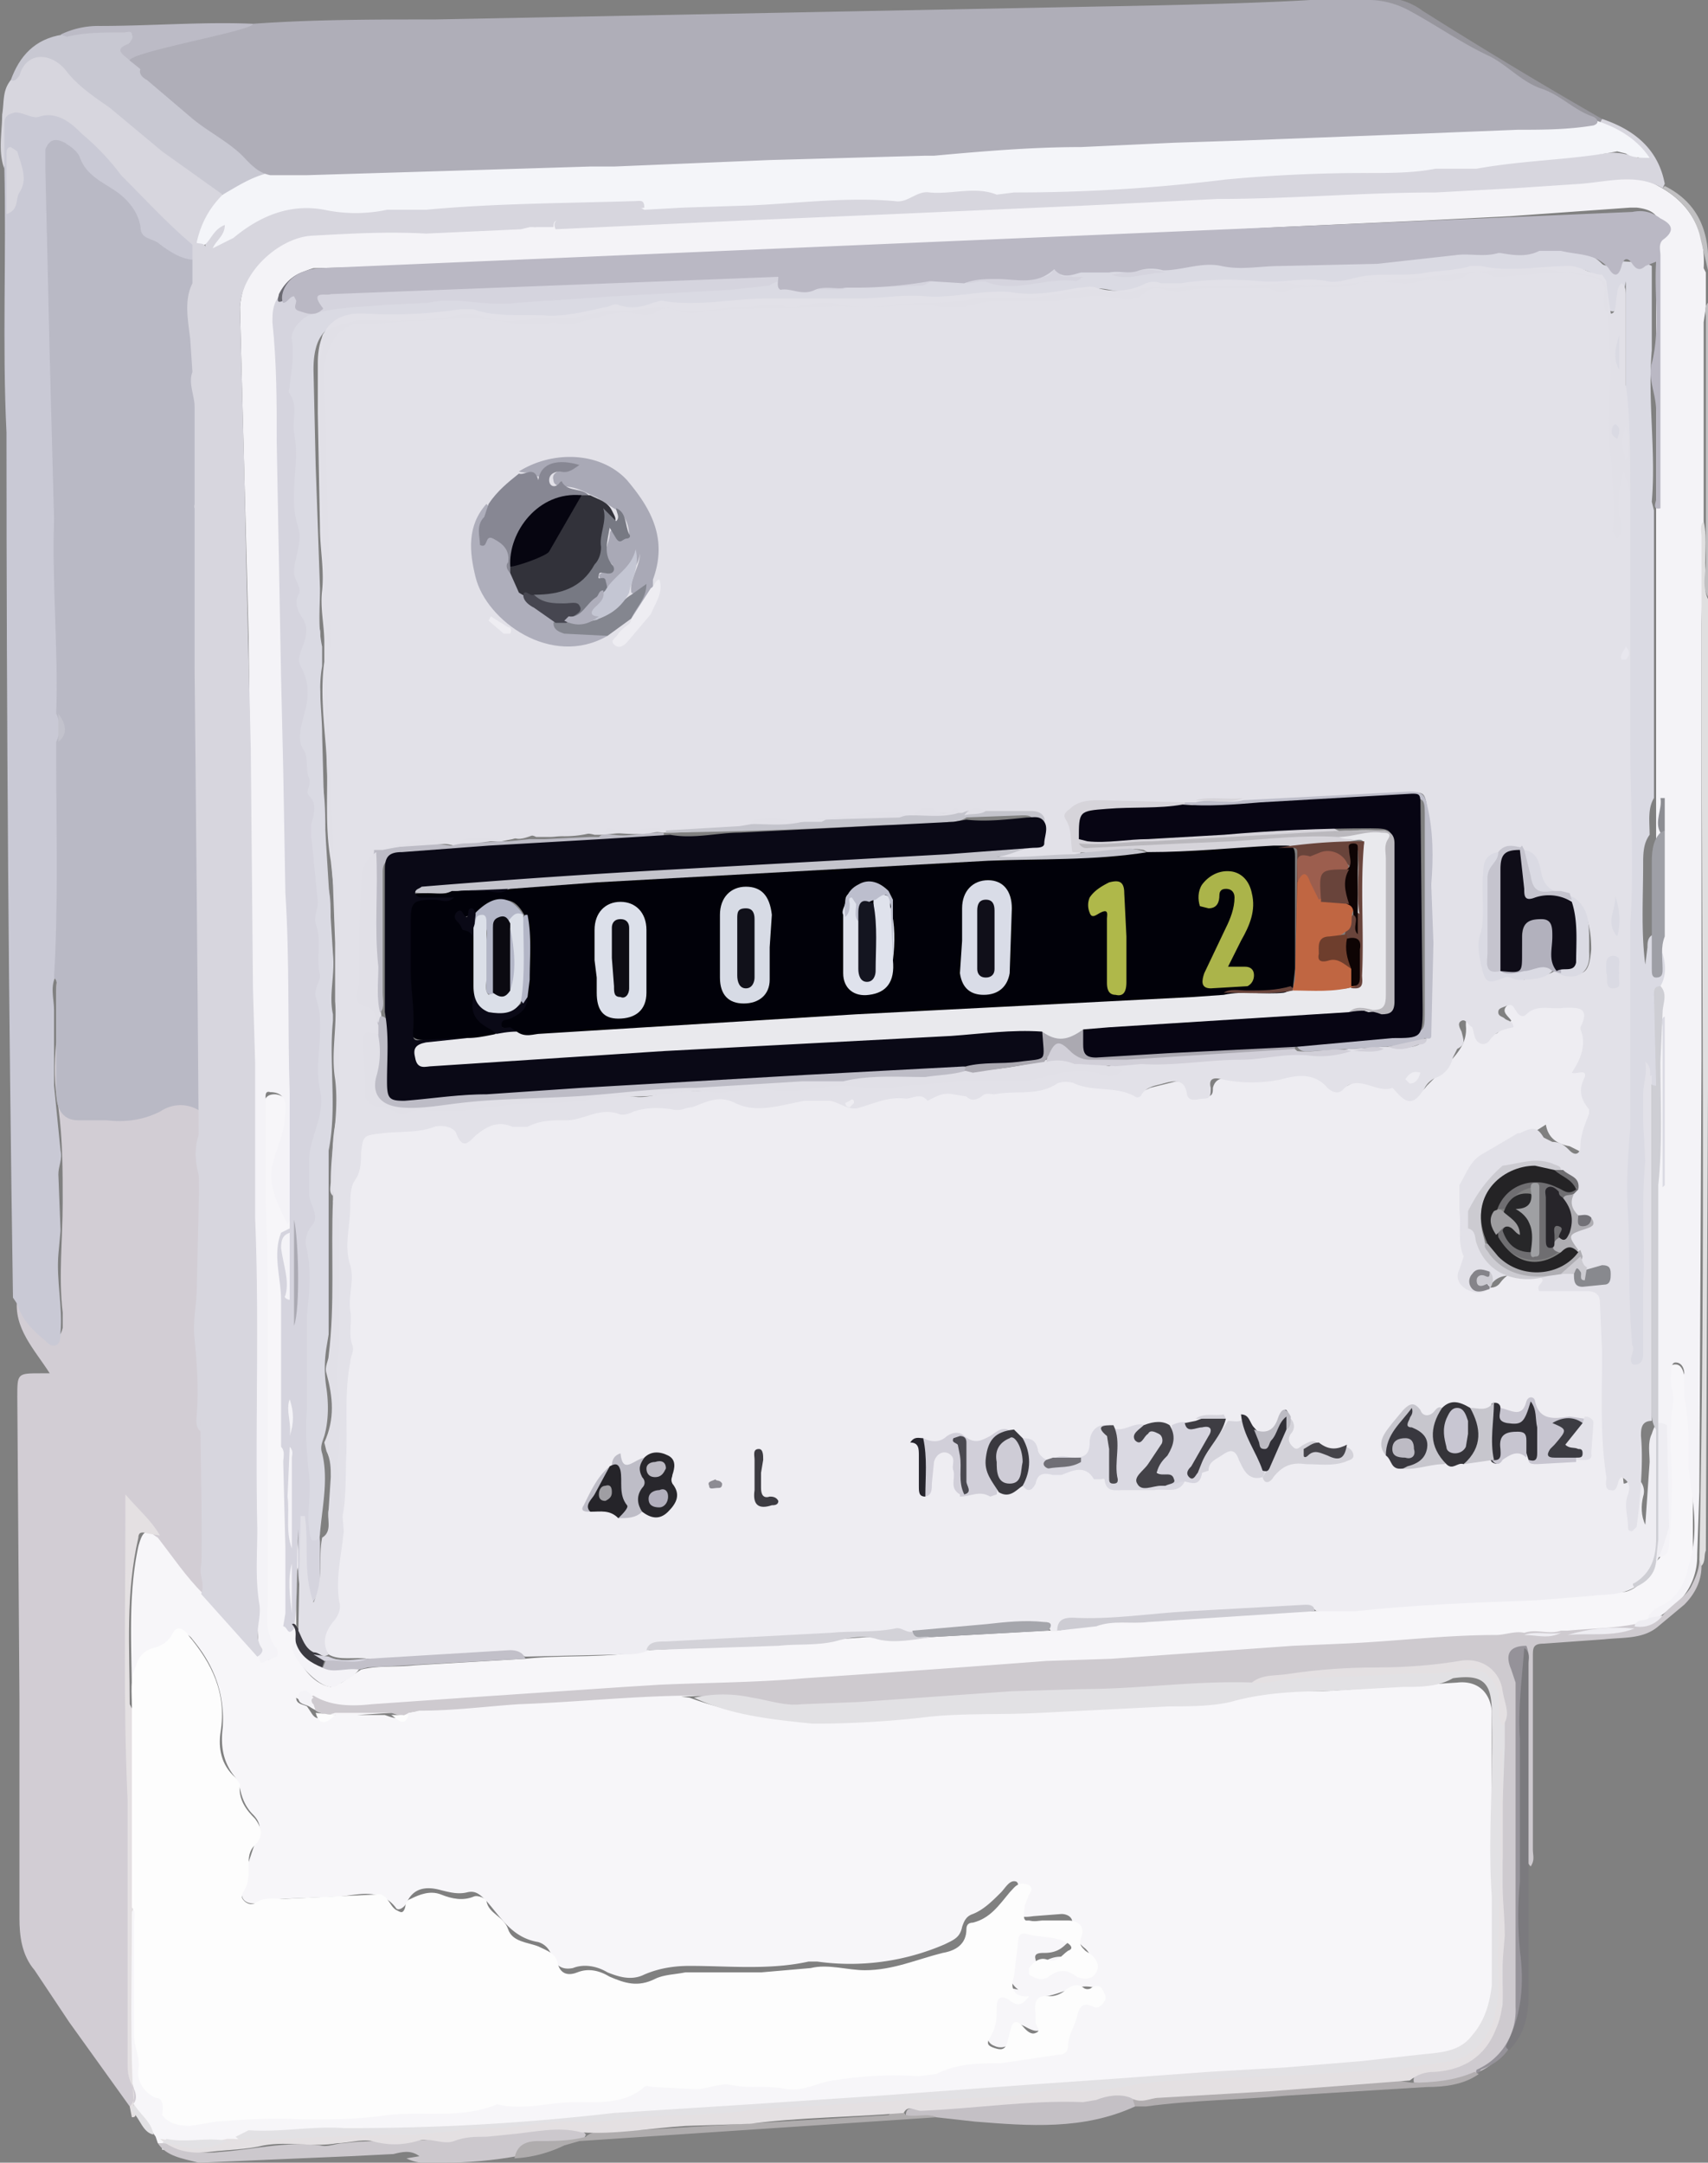 <svg xmlns="http://www.w3.org/2000/svg" id="图层_1" viewBox="0 0 79 100"><rect x="0" y="0" width="79" height="100" fill="#808080" stroke="none"/><style>.st1{fill:#f4f3f7}.st4{fill:#d7d6de}.st10{fill:#e4e0e2}.st17{fill:#c1c0c2}.st18{fill:#e2e1e4}.st19{fill:#eeedf2}.st20{fill:#fdfdfd}.st21{fill:#d5d4de}.st30{fill:#dadae3}.st36{fill:#e2e1e8}.st37{fill:#e1e0e7}.st40{fill:#c7c5d0}.st41{fill:#d5d4dc}.st43{fill:#c7c6cd}.st50{fill:#bebdc7}.st61{fill:#c4c4cc}.st63{fill:#aeaebb}.st66{fill:#d6d4da}.st67{fill:#bdbcc6}.st68{fill:#d1cfd8}.st69{fill:#c5c4ce}.st71{fill:#cccbd1}.st73{fill:#6f6e71}.st75{fill:#aeadb2}.st90{fill:#0a0916}.st100{fill:#69443b}.st114{fill:#b3b6c7}.st118{fill:#0e0404}</style><path fill="#f7f6f9" d="M7.3 99.1l-.1-.3c-.4-.6-.9-1-1.1-1.7-.3-2.7-.1-5.5-.2-8.2l.1-.6c.1-.2.2-.2.3 0l.1.7v4.4c0 .9.3 1.7.2 2.5l.2.4c.6.8 2 1.4 3 1.1l1.2-.2h4.3a27 27 0 0 0 4-.3l2.1-.1c.5 0 1 0 1.5-.2l.4-.1c1.1.1 2.1-.1 3.2-.1.9 0 1.9 0 2.7-.3.9-.4 1.6-.2 2.4-.2l2-.1c.7-.1 1.5 0 2.2.1.8.1 1.7.1 2.5-.2.8-.3 1.7-.2 2.5-.2 1.3 0 2.5-.1 3.8-.4.8-.1 1.6-.3 2.4-.2.7.1 1.3-.1 2-.4l.4-.4c.1-.4.3-.7.3-1.1.1-.5.3-.8.9-.7.2 0 .4 0 .4-.2s-.2-.2-.4-.2c-.8-.2-1.5.3-2.2.4-.2 0-.2.2-.2.3v.6c.1.7-.1.9-.8.5-.4-.2-.5-.1-.5.3l-.2.5c-.2.2-.5.2-.7.1-.3-.1-.4-.4-.3-.7.1-.4.3-.7.3-1.1.1-.9.2-1 1.1-.8-.4-.3-.5-.7-.4-1.2l.2-1.4c0-.4.2-.6.7-.6.5.1 1.1.1 1.6.3.5.2.5.5.1.8-.3.3-.6.4-1 .4-.2 0-.5 0-.4.3 0 .2.3.2.4.1.5-.3 1-.3 1.5 0 .1.1.4.1.5-.1.2-.2 0-.4-.1-.5-.4-.3-.6-.7-.6-1.2 0-.3-.3-.4-.5-.4l-1.3.1c-.7.1-.8 0-.8-.7v-.1c0-.3.2-.7 0-.8-.3-.1-.5.3-.7.5-.4.4-.8.8-1.3 1-.3.1-.4.3-.5.6-.1.5-.4.6-.8.8a11 11 0 0 1-5.9.8h-.4c-1.8.4-3.7.2-5.5.2-.7 0-1.4.1-2.1.4-.6.3-1.2.1-1.7-.1-.5-.3-1.1-.4-1.6-.2-.5.1-.8-.1-1-.6a.9.9 0 0 0-.6-.6c-1.2-.2-1.7-1.1-2.4-1.9-.3-.3-.5-.5-.9-.4-.4.1-.8 0-1.2-.1-.7-.2-1.3-.1-1.6.6-.1.2-.4.4-.5.2-.7-.9-1.7-.6-2.6-.5l-2.7.1-1.1.2c-.6.1-.9-.3-.6-.8l.2-1.1.3-.9c.3-.5.3-.9-.1-1.3-.3-.3-.5-.7-.6-1.2l-.2-.5c-.6-.7-.7-1.5-.6-2.3.1-1.6-.4-2.9-1.4-4.1-.2-.3-.5-.3-.7 0l-.5.4c-.9.3-1.1 1-1.1 1.9 0 .3.1.7-.3.9-.2-.1-.2-.3-.2-.5 0-2.3-.2-4.7.3-7 .2-.7.3-.8 1-.6.7.4 1 1.3 1.6 1.8 0 .3.2.6.5.9l2.7 3c.2.2.4.2.3-.2-.4-1.8-.2-3.6-.2-5.4 0-2.7.1-5.5-.1-8.2l.1-2.2-.1-4.8v-4.5c0-.3 0-.7.5-.7.4 0 .8.4.8.8 0 .7-.2 1.5-.4 2.1-.3.9-.2 1.7.2 2.5l.2.7v.2c-.4.5-.4 1.1-.1 1.7.1.3 0 .5 0 .8 0 .3 0 .6.2.8.1 1.5.2 3 .1 4.6-.2.6.1 1.1 0 1.7v.6c0 1.5-.1 3.1.1 4.6v.7c-.2.7-.1 1.5-.1 2.2v.7c.1.3.1.5 0 .8 0 .8.8 1.8 1.6 1.9l.5-.2.9-.6c.8-.2 1.6-.1 2.5-.2l5.1-.3c1.9-.2 3.8 0 5.7-.4l5.8-.3 4.3-.3 2.1.1.8-.1 5.4-.3h.5l1.8-.3c1-.3 1.9-.2 2.9-.2 2.4-.2 4.8-.4 7.1-.4l8.6-.5c1.7-.1 3.3-.1 4.9-.3l1-.1c.7-.2 1-.8 1.4-1.4.5-.4.4-1 .4-1.6.1-1.7-.1-3.3.1-5 .1-.5 0-.9-.1-1.4 0-.4-.1-1 .4-1.1.5-.1.5.6.6 1l.3 5.1v2.5c-.2 1.4-.7 2.4-2 3.1l-.2.2c-.2.3-.5.3-.8.5l-.2.1-3 .3h-.3c-.6 0-1.1-.1-1.7.1-1.9.3-3.9.3-5.9.4l-5.7.4-3.6.2-4.4.4-3.1.1-7.6.5-7.2.4-9.8.5-6.3.4c-.7 0-1.5.1-2.2-.4l-.6-.4c0 .3.3.3.5.4l.2.3c.3.5.6.1 1 .1h2.4c.3.1.7.3 1-.1l.6-.1 8-.5c1.5-.1 3-.3 4.5-.1 2.7 1 5.6 1.2 8.4.9l5.4-.3 6.3-.3h1.9c1.5 0 3-.2 4.5-.5.9-.2 1.9-.1 2.8-.1l6.2-.4c.9-.1 1.5.4 1.6 1.3v8.1c.1 2 .2 4-.1 5.9a2.8 2.8 0 0 1-2.2 2.3l-2.7.3-4.3.4h-1.2c-2 0-3.9.3-5.8.4l-6.7.4-4.4.3c-2.8.1-5.5.4-8.3.6l-6 .4-8.8.6-2.9.1-4.2.2-.6.2-.3.1h-3c0-.2-.1-.3-.2-.3z"/><path d="M76.2 74.9c.1-.5.6-.6.9-.8.6-.4.9-1.1 1-1.7.5-1.5.2-3 0-4.5v-1.5c0-1-.3-1.9-.2-2.9 0-.2-.1-.5-.4-.5-.2 0-.2.3-.2.5-.1.4.1.8.1 1.2-.1.9-.2 1.8-.1 2.7.1 1.3 0 2.7-.1 4 0 .4-.2.6-.5.6l-.1-.4V55.3v-.6l.1-1v-7c0-.5 0-1-.2-1.4.2-.7.2-1.5.1-2.3v-4.9-13.4-1.3-11.5l.1-.9c.2-.9-.1-1.3-1-1.4h-.3l-5.6.4-4 .2-6.6.3-5.6.3-28.9 1.3-5.5.2-4.7.1c-.7.2-1.3.6-1.6 1.3l-.1 2.3.2 5.7.2 12.5.2 11.8.1 9.3c0 .4.1.9-.2 1.3-.5-1-1-1.9-.6-3.1.2-.7.5-1.3.5-2.1V51c-.1-.4-.4-.5-.7-.5-.3-.1-.2.3-.2.5v4.5l.1 4.6v14c-.1.6-.1 1.4.3 2 .1.1.2.3.1.5l-.5.2c-.3.2-.3 0-.3-.2-.3-3.6-.2-7.2-.2-10.8l-.1-10.7v-6.7l-.1-10-.1-8.9-.3-11.4-.1-3.9a3.9 3.9 0 0 1 3.7-3.6l6.3-.2 3.5-.2.4-.1h1l10.8-.4 6.7-.2 6.7-.3 3.3-.1 4.7-.1 6.6-.3 3.5-.1 6.8-.4a3 3 0 0 1 1.6.4c1.5.8 2.2 2.1 2.1 3.8l.1.2v1.6l-.1.7v9.3l-.1 4.6v20.1L78.6 69l-.1 2.9a3 3 0 0 1-1.4 2.6l-.4.3c0 .1-.2.2-.5.1z" class="st1"/><path fill="#d2cdd4" d="M9.4 73.7c-.8-.8-1.4-1.7-2.1-2.6-.5-.3-.8-.8-1.2-1.2l-.1.3c0 2.8-.2 5.5-.1 8.3l.1 6.7v7.5c0 1.3-.2 2.6.2 3.9.1.2.2.6-.2.8l-2.8-3.9-1.6-2.4c-.6-.7-.7-1.6-.7-2.4V78.6l-.1-14c0-1.1 0-1.1 1.1-1.1h.4C1.6 62.4.6 61.4.8 60c.3 0 .4.2.5.4.2.5.6.9 1 1.2.4.3.5.2.6-.2v-.7c-.2-1.7 0-3.4 0-5.1 0-1.5 0-2.9-.2-4.4-.2-1-.2-2-.1-3v-2.4c0-.3 0-.6.3-.8.4.2.3.5.3.8v4l.1.8c.1.5.4.7.9.7h1.2c1 .1 1.9-.1 2.7-.5.6-.3 1.2-.2 1.7.3l.1.7c-.4.9-.3 1.8-.2 2.8v.5c-.2 1.3 0 2.6-.1 4-.1 1.2-.2 2.5-.1 3.7.1 1-.2 2.1.2 3.1.2.8.1 1.7.1 2.5l.1 1.2.1.3c.7.3.4.9.4 1.5v2.1c0 .2-.1.3-.3.3-.2 0-.2-.2-.3-.3l-.1-1.7c0 .4-.1.9.1 1.4-.2.3-.2.5-.4.5z"/><path fill="#cecacf" d="M76.9 74.7c.4-.5 1-.8 1.3-1.3.2-.4.4-.8.4-1.3.2 0 .2.1.1.3 0 .7-.3 1.3-.8 1.8l-1.2 1c-.7.6-1.6.5-2.5.6l-2.8.2c-.5 0-.5.2-.5.6v8.9c0 .3.1.5-.1.8-.3-.3-.2-.6-.2-.9v-8c0-.3.1-.6-.2-.8-.4-.1-.4.2-.3.4.4 1.7.2 3.3.2 5v10.2c0 .8-.1 1.6-.5 2.3a3 3 0 0 1-1.4 1.3c-1 .4-1.9.6-3 .5-.1-.4.3-.5.5-.6l.6-.1c1.9-.2 3.3-1.9 2.9-3.8V91v-3.8-1.5-4.8-1c.1-.9 0-1.7-.6-2.4-.3-.3-.7-.4-1.1-.4a42 42 0 0 1-5 .3c-1.6 0-3.2.2-4.8.6h-.2c-2.3-.1-4.6.2-6.8.3l-6.3.3-6.3.3c-1.3 0-2.6-.1-3.9-.4-.7-.2-1.5 0-2.2-.1-2.7 0-5.4.3-8.2.4-1.5.1-3 .3-4.6.3l-.5.1c-.3.2-.5.1-.8 0h-2.6a1 1 0 0 1-.9-.1l-.1-.3c-.3-.2-.3-.3 0-.4.8.5 1.8.5 2.7.4l4.3-.3 7.4-.5 1.6-.1c2.2-.1 4.5-.1 6.7-.3a1160.4 1160.4 0 0 0 11.2-.8l3-.1 8.4-.6 2.3-.1c2.4-.1 4.7-.4 7.1-.4.4 0 .9-.2 1.3-.1.6-.2 1.1.1 1.7-.1h.3c1-.1 2.1-.1 3.1-.3.4 0 .9-.1 1.3-.4z"/><path d="M76.9 8.7c-1.2-.7-2.5-.3-3.8-.2l-3 .2-3.7.2c-3.4 0-6.7.3-10.1.3l-6 .3-9 .4-7 .3-8.6.4c-.2-.4.2-.5.4-.6.8-.3 1.6-.3 2.5-.4l1.3-.1 1.6-.1c2.5 0 4.9-.1 7.4-.4h.1c2 .3 4-.3 6-.4l.8.1 1 .1c1.1-.3 2.2-.2 3.3-.2a73 73 0 0 0 6.6-.4c1.7-.2 3.5-.3 5.3-.3l4.5-.2 3.6-.2 4.1-.4c.5-.1 1 0 1.6.2-.3-.6-.8-.8-1.2-1l-.6-.5c-.1-.2 0-.2.1-.3 1.5.5 2.6 1.4 2.9 3l-.1.2z" class="st4"/><path fill="#c9c9d5" d="M9.1 11.4l-.3-.4C7.3 9.8 6.2 8.3 4.7 7c-.5-.6-.9-1.2-1.6-1.5-.9-.4-1.7-.4-2.6-.4-.3 0-.4.2-.4.4 0 .7-.1 1.5.1 2.2.1 4.1-.1 8.2.1 12.3 0 13.3.1 26.7.3 40l.2.3c.2.7.7 1.2 1.3 1.7.1.1.3.3.5.2.2-.1.2-.4.2-.6.1-1.2-.2-2.4-.1-3.6l.1-1.1-.1-2.6c0-.4.2-.7.1-1.1l-.3-3v-3.5c0-.5-.2-1.1.1-1.6.4-.6.3-1.3.3-2V35v-.7V33l-.2-7.6v-1.3l-.1-.1c.3-.3.2-.7.2-1.1l-.2-9-.2-6c0-.4-.2-.9.2-1.1.5-.2.8.3 1 .6.3.6.8 1 1.4 1.4.5.3 1 .7 1.1 1.3.3 1.1 1.3 1.4 2 2.1.2.2.5.3.6.6 0 .1 0 .5.3.3.2-.6.2-1.1.1-1.7z"/><path fill="#c8c8d2" d="M6.5 3.2c.6.8 1.4 1.3 2.2 1.9 1 1 2.3 1.7 3.3 2.7l.4.2-.1.2-2 .8c-.6 0-1-.5-1.4-.8L3.6 4l-.9-.8c-.6-.6-1.2-.5-1.7.2-.1.2-.2.5-.5.4v-.1c.4-1.1 1.1-1.9 2.4-2.1 1-.1 1.9-.3 2.9-.2.2 0 .4 0 .5.2 0 .2-.1.3-.3.4-.2.2-.3.4 0 .6.1.2.4.3.5.6z"/><path d="M.5 3.7c.2.1.3-.1.4-.2.3-1.1 1.4-1.1 2.1-.3.6.8 1.4 1.3 2.1 1.8l2.4 2 2.8 2-.1.3a5 5 0 0 0-1 1.9l-.2.2c-1.2-1-2.3-2.2-3.4-3.3a11 11 0 0 0-1.8-1.9c-.4-.4-1.1-1.1-2-.8-.3.1-.7-.2-1.1-.2-.4.1-.5.2-.5.6v2C-.1 7 .1 6.1.1 5.3c.1-.6 0-1.1.4-1.6z" class="st4"/><path fill="#bcbbc6" d="M6 2.8c-.3-.3-.8-.5 0-.8 0-.1.2-.2.1-.4 0-.2-.2-.1-.4-.1-.9 0-1.8 0-2.6.2l-.3-.1a4 4 0 0 1 1.8-.4c2.4 0 4.8-.2 7.1-.1.8.3 1.5.1 2.3 0 1.2 0 2.4-.2 3.6.1.1.2.3.4-.2.4-.6 0-1.2 0-1.8.3 0 .3-.2.3-.4.3l-2.1.1c-1.1-.2-2.2.1-3.4.2-1 0-2.1.3-3.1.1-.2-.1-.4.1-.6.2z"/><path fill="#e0dfe0" d="M78.7 72.4l-.1-.3c.3-14.1.1-28.3.1-42.4v-4.9c0-.2-.1-.5.1-.7.2.9 0 1.7.1 2.6 0 .3-.1.6.1 1v22.7l-.1 21.3c-.1.2 0 .5-.2.7z"/><path fill="#ccc8cd" d="M7.3 99.1h.5c.8.4 1.6.5 2.4.4 1.5-.1 3-.5 4.6-.3.4.1.7-.1 1.1-.1 1.4-.2 2.8 0 4.2-.2l5.6-.5c.5 0 1-.2 1.4.3l-.1.2-1.7.2c-.6 0-1 .2-1.4.6-1.1.2-2.3.3-3.4.3-.6 0-1.1.1-1.7-.2l.6-.1c-.4-.3-.8-.2-1.2-.1l-2 .1-7 .3c-.8-.2-1.5-.3-1.9-.9z"/><path d="M6 97.4c.3-.3.2-.7.1-1-.2-.4-.2-.7-.2-1.1v-8.5-3.6c-.2-4.4-.1-8.8-.1-13.2v-.9c.6.7 1.2 1.2 1.6 1.9l-.6-.1c-.3-.1-.4 0-.4.2-.6 2.6-.4 5.1-.4 7.7l.1.2c.2.2.2.6.2.9v7.6c0 .3 0 .6-.2.9 0 3.1-.1 6.1.1 9.2.1.2.1.3-.1.3l-.1-.5z" class="st10"/><path fill="#959299" d="M68.3 95.7a3 3 0 0 0 1.8-2.9v-15l-.2-.6c-.3-.7-.1-1.1.7-1.1.2.5 0 .9 0 1.4v13.2a7 7 0 0 1-.8 4c-.3.5-.8.8-1.3 1-.1.2-.3.2-.2 0z"/><path fill="#c4c0c5" d="M52.5 97.4c-2.4 1.1-4.9.9-7.4.7l-1.8-.2c-.5-.2-1 .1-1.4-.1 0-.4.3-.3.5-.3 2.6 0 5.1-.5 7.7-.4.5 0 .9-.2 1.3-.3.3 0 .6-.1.9.1.2.1.3.2.2.5z"/><path fill="#afacad" d="M41.9 97.8c.5.1 1-.1 1.4.1l-10.5.7-6 .4-.7.2a6 6 0 0 1-2.3.6c.1-.6.5-.8 1.1-.8.7 0 1.5 0 2.2-.2.2-.2.4-.2.6-.2l8.4-.5 5-.3c.2-.2.6-.3.8 0z"/><path fill="#7b7a7e" d="M69.8 94.8c-.1-.1-.2-.1-.1-.3.7-1.4.8-2.8.6-4.3-.1-1.1-.1-2.1 0-3.2v-.5-6.1c-.1-1.4.1-2.8.2-4.2.3.2.2.5.2.7V92.3c0 .9-.2 1.8-.9 2.5z"/><path fill="#97969d" d="M74.1 5.5l-.1.2h-.1c-1.3-.5-2.3-1.3-3.6-1.8-.5-.2-1-.5-1.3-1-.2-.3-.7-.3-1.1-.5-.7-.3-1.2-.9-1.9-1.2-1-.4-1.8-1.3-3-1.1-.7.1-1.4-.1-2.1.1l-.3-.2L64-.1a3 3 0 0 1 1.8.6 228 228 0 0 0 8.3 5z"/><path fill="#b1adaf" d="M52.5 97.4l-.1-.3c.4-.2.8-.2 1.1-.2l11.1-.7.7.1c1 0 2-.1 2.9-.5l.2.1c-.7.5-1.6.6-2.4.6l-6.5.4c-2.2.2-4.3.2-6.5.5h-.5z"/><path d="M79 27.6c-.3-.5-.1-1.1-.1-1.6v-1.9-9.4c0-.2-.1-.5.1-.7v13.6zM76.9 8.7l.1-.1c1.6.8 2.1 2.2 2 3.9l-.4-1.7c-.3-1-.9-1.6-1.7-2.1z" class="st17"/><path d="M6.1 97.6l.1-.3c.3.5.8.8.9 1.4-.5-.1-.6-.7-1-1.1z" class="st18"/><path d="M75.6 73.4c-.7.4-1.4.3-2.1.4L71 74c-2.8.1-5.5.2-8.3.5h-1.8c-.3-.3-.8-.1-1.1-.1-2 0-3.9.2-5.9.3l-4 .3c-.4 0-.7.2-.9.4h-.4c-.2-.3-.6-.2-.9-.2l-5.4.4c-2-.2-3.9.1-5.9.2l-5.4.3c-.3 0-.7 0-1 .2-.4.2-.8.2-1.3.2l-4.4.1-.6-.2-5 .3H17c-.6-.1-1.3.1-1.8-.2-.4-.5-.4-1-.1-1.5.3-.5.4-.9.3-1.5-.1-1 .1-1.9.2-2.8l.3-3.9c0-1.4 0-2.9.2-4.3v-2.4c0-1.8-.3-3.6.2-5.4.2-.7.4-1.3.4-2 0-.4.4-.5.7-.5 1-.2 2.1-.2 3.1-.3.3 0 .7.1.9.4.2.3.4.3.7.1.6-.5 1.3-.7 2-.4.1.1.3.1.4 0 1-.6 2.2-.2 3.2-.7l.3-.1c1.2.3 2.4-.4 3.6-.1l.6-.1c1-.5 2-.4 3-.1h1c1-.2 2-.5 3.1 0 .3.1.6.2.8.1.7-.3 1.5-.4 2.3-.4.9 0 1.7-.3 2.6-.1.6.2 1.2-.1 1.7-.2.8-.1 1.7 0 2.4-.4.2-.1.5-.1.8 0 .9.3 1.8.3 2.7.5.2.1.4 0 .6-.1l1.2-.3c.4 0 .7 0 .9.4.1.2.2.3.5.3s.3-.2.3-.4c.1-.4.4-.5.8-.4.8.2 1.7.1 2.5-.1s1.6-.3 2.4.3c.2.2.4.2.7 0 .5-.3.9-.2 1.5-.1.4.1.9 0 1.3.4.2.2.5.1.7-.2l.8-.8c.5-.6 1.1-1.1 1-2 0-.2 0-.4.2-.4.2-.1.3 0 .5.1l.3.4c.2.4.4.4.6.1l.5-.4c-.1-.2-.5-.4-.2-.7.3-.3.6-.3.9 0 .1.1.2.2.4.1.7-.4 1.4-.2 2.2-.2.6 0 .7.2.6.8-.1.7.2 1.4-.2 2 .6.4.1 1 .3 1.4.3.5.2.9 0 1.3l-.2 1c-.1.5-.3.6-.7.3l-.4-.2c-.6-.1-1-.4-1.1-1l-2.2 1.4c-.6.4-1.1 1-1 2l.1 2.7-.1.6c-.1.3 0 .6.2.7.3.2.7.2.9-.1.6-.8 1.4-.5 2.2-.5.2 0 .4.1.3.2 0 .5.3.4.6.4l1.5.1c.4.1.6.3.7.7l.2 1.8v4.8l.2 1.8c.3 0 .4-.5.7-.2.2.2.3.5.2.8-.1.4-.1.9.1 1.3l.2-2.9c0-.4-.1-.9.1-1.3.1-.3.2-.7.7-.4l.1 4.7c-.4 1.4-.7 2.2-1.6 2.8z" class="st19"/><path d="M6.1 88.2v-9.3c0-.6-.1-1.3.2-1.9.1-.4.4-.7.8-.8.4-.1.7-.3.9-.7.2-.4.6-.1.7.1 1.1 1.3 1.8 2.7 1.5 4.5-.1.7 0 1.5.7 2.1l.2.3c-.1.7.3 1.2.7 1.6.3.4.4.8 0 1.2-.3.3-.3.6-.3 1s0 .8-.2 1.1c-.1.2-.2.3 0 .5.1.1.3.2.5.1.4-.3.9-.2 1.4-.2l4.2-.2c.5-.1.6.5.9.7.2.1.3.2.4 0 .1-.2 0-.4.3-.5.4-.2.9-.4 1.4-.2.5.2 1 .3 1.5.1.2-.1.6.1.6.2.1.6.8.7 1 1.3.2.6.9.6 1.4.8.4.2.8.3.9.8.1.4.4.6.9.4.5-.2 1-.1 1.5.2.7.3 1.3.5 2.1.1.4-.2.9-.2 1.4-.3h3.5l2.3-.2c.8-.2 1.7.1 2.5.1 1.3 0 2.4-.5 3.6-.8.6-.1 1.1-.4 1.1-1.1 0-.2.1-.3.3-.3.8-.2 1.2-.8 1.7-1.4.2-.2.3-.4.6-.4.2 0 .6.1.3.5l-.2.5c-.1.8-.1.8.8.7h1.2c.5 0 .8.3.6.8-.1.3 0 .4.2.6l.3.2c.2.2.4.5.2.8-.2.4-.7.3-.9.2-.5-.4-.9-.3-1.3 0-.3.2-.6.1-.9-.1V91c.2-.3.5-.5.8-.4.5.2.7-.2 1-.4.3-.1.1-.3-.1-.4-.6-.3-1.3-.2-1.9-.4-.2 0-.3.1-.3.3l-.2 1.7c-.2.5 0 1 .7.9-.3.4-.5.5-.9.2s-.6-.1-.6.3c0 .5 0 .9-.3 1.4-.2.3-.1.4.2.5.3.1.5.1.6-.3l.1-.4c.1-.4.2-.8.7-.2.1.1.3.3.5.2.3-.1 0-.3 0-.5v-.2c0-.5-.2-1.1.7-1 .2 0 .5-.1.7-.3.3-.2.5-.3.8-.1.1.1.3.1.4 0 .2-.1.4-.1.5.1.1.2.2.4.1.5-.1.2-.3.4-.5.3-.6-.3-.7.1-.8.5-.1.4-.4.8-.4 1.3 0 .2-.1.4-.4.4l-2.7.4c-1 0-2 0-3 .5l-.8.1c-1.4-.1-2.7 0-4 .2-.7.1-1.3.5-2.1.4-.9-.2-1.7 0-2.6-.2-.5-.1-1.1.2-1.6.2l-2-.1c-.1 0-.3-.1-.4 0-.9.8-2.1.7-3.2.7-1.2 0-2.4.4-3.6.1-1.7.7-3.4.3-5.1.5-1.3.2-2.6.2-3.9.2-1.3-.1-2.6 0-4 .1l-1.2.2c-.5 0-1-.1-1.3-.5.1-.7-.1-.8-.3-.8-.5-.2-.9-.8-.8-1.3.1-.6-.2-1-.2-1.6v-5.2c0-.2.1-.5-.1-.7z" class="st20"/><path d="M13.4 56.8v-6.2c-.1-3.1 0-6.2-.2-9.3l-.1-5.7-.1-4.3-.2-10.8c0-1.9 0-3.7-.2-5.6 0-.4 0-.8.3-1.2.1.1.2.1.4 0 .3-.2.5-.1.6.2.1.2.2.4.4.4.3 0 .2-.3.2-.4.1-.3.3-.4.5-.4l1.2-.2 4-.2h5c1-.7 2.2-.2 3.2-.3l6.6-.3.9.1c.3.3.3.6.1 1l-2.7.4c-1.9.1-3.7 0-5.6.3h-.2c-1.5-.1-2.9.3-4.4.1-2.5-.2-4.9.1-7.4.3-1 .1-1.6.4-1.5 1.7.1 1-.1 1.9-.1 2.9l.1 2.7c-.1.8-.2 1.7.2 2.5.2.6-.2 1.3-.1 1.9.1.8-.1 1.7.4 2.5.2.3.1.6 0 .8-.2.5-.2 1 0 1.6.2.7.1 1.4-.1 2.1v1.2l.3 1.5c.3 1.7 0 3.3.3 5 .2.9 0 1.9.1 2.9.1 1.1-.3 2.1 0 3.2v1.5 1.1c.1 1 .1 2-.3 3-.2.8-.3 1.6-.2 2.4.1.7.4 1.4-.1 2l-.1.4c.2.6 0 1.2 0 1.9v6.3c0 1.4.2 2.9.1 4.3l.1 1.2v2l-.1.4c-.1.2-.4.7-.6.7-.3 0-.1-.5-.2-.8-.2-1-.1-1.9-.1-2.9-.1 1.5 0 3.1-.2 4.6-.3.4-.3-.1-.5-.1l.1-.6v-2.3-.7l-.1-4c0-.2.1-.5-.1-.7v-.5-1.7-4.6c0-1-.4-2.1 0-3.1l.4-.2z" class="st21"/><path d="M32.1 78.5c.9-.2 1.8-.2 2.7 0 .7.1 1.5.4 2.3.3l2.6-.1 7.1-.5 3.3-.1c2.6 0 5.2-.4 7.9-.3 1.6-.4 3.3-.4 5-.5 1.6-.1 3.3-.1 4.9-.3.7-.1 1.3.3 1.5 1 .2.6.2 1.1.2 1.7v1l-.1 2.7V92.7c-.4 1.6-1.2 2.4-2.6 2.7a26 26 0 0 1-4.8.5c-1.5 0-3 .2-4.4.3-2.3.2-4.7.1-7 .6-.8.2-1.6-.1-2.4.1l-4.5.3-3.7.2-8.3.6-2.4.1-6.4.4-4 .3c-1 .1-2.1-.1-3.1.1-1.3.2-2.7-.1-4 .2-.4.1-.7 0-1-.3l.6-.3c1.5.1 2.9-.2 4.4-.1a105.4 105.4 0 0 0 12.5-.7l6.3-.4 6-.4 6.8-.5 4.3-.3 4.1-.3 3.5-.2 3.6-.3 2.7-.3c.9-.1 1.8-.1 2.4-.9.6-.7.8-1.5.9-2.3v-4.1c-.2-2.8.1-5.7 0-8.5 0-1.4-.4-1.8-1.8-1.6-.7.4-1.5.4-2.3.4l-3.6.2c-1.5 0-3 .1-4.4.5-.9.2-1.9.2-2.8.2l-6 .3c-1.8.1-3.6 0-5.3.2-1.7.2-3.5.3-5.2.3-2-.2-3.8-.4-5.5-1.2z" class="st18"/><path d="M10.8 98.9c1.6.1 3.1-.1 4.7-.1l2.6-.1c1.6.1 3.2-.3 4.8-.3 1.2 0 2.5-.4 3.7-.3 1 .1 1.9-.1 2.8-.2 1.9-.1 3.9-.1 5.8-.4l2.1-.1 4.7-.3 3.2-.1c1.2 0 2.5-.2 3.7-.4h.2c1.8.3 3.6-.4 5.4-.4l4.3-.2 5.7-.3 2.6-.4c1.1-.2 1.9-1.2 2.1-2.4.2-1 0-2.1.1-3.1l.1-3.1v-5.3c0-.2-.1-.4.1-.5v5c-.1 1.2.1 2.4.1 3.6l-.1 1.2c-.1 1 .2 2-.3 3.1-.5 1.3-1.5 1.9-2.8 2-.5 0-.8.1-1.2.4l-6.5.5-5.1.3c-.4 0-.8.3-1.3 0-.5-.2-1.1-.1-1.6.1l-.6.1c-2.5-.1-5 .3-7.5.4-.3 0-.6-.3-.8.1-2.4.2-4.8.2-7.1.5l-3 .1c-1.6.1-3.2.4-4.8.3-1.1-.3-2.2 0-3.4.1l-1 .1c-.5 0-1 0-1.5.2s-1.1-.2-1.7 0c-.7.2-1.4.2-2.1 0-.5-.1-1.1.1-1.6.1-1.1.2-2.3-.1-3.4.1-.8.2-1.7.2-2.5.3-.8.1-1.6 0-2.3-.6l.7.1c.8.2 1.6.1 2.4-.1h.3z" class="st10"/><path fill="#ceced4" d="M75.6 73.4c-.1-.1-.1-.2 0-.2.8-.5 1-1.2 1-2.1v-5c-.2-.3-.2-.6-.2-.9v-15c.1-1.4-.1-2.7-.1-4.1 0-.3-.1-.7.4-.6.5.4.2.9.2 1.3l-.1 2.3c0 1.9.1 3.8-.1 5.7v16.4l-.1.9c0 .7-.5 1.1-1 1.3z"/><path fill="#d3d2d8" d="M29.9 76.3c.1-.4.5-.4.9-.4l7.6-.4c1-.1 2 0 3-.2.3-.1.6.3.9.1.2.3.6 0 .8.3-.8.1-1.7.3-2.5.1-.6-.2-1.3-.1-2 .1-.9.2-1.7.1-2.6.2l-6.1.2z"/><path fill="#cdccd3" d="M48.9 75.4c0-.5.3-.6.7-.6 1.8.1 3.6-.2 5.4-.3l5.4-.3c.3 0 .4.1.4.3l-7.7.5c-.8.1-1.6-.1-2.4.2l-1.8.2z"/><path fill="#c2c0c9" d="M17 76.7l6.6-.4c.3 0 .6.1.7.4l-7.3.4-.4.1c-.6.2-1.1.3-1.7 0l.2-.5c.6 0 1.2.2 1.9 0z"/><path fill="#a5a6ac" d="M43 75.7c-.3-.1-.7.2-.8-.3l3.4-.3c.9-.1 1.8-.2 2.7-.1.3 0 .4.1.2.4l-5.5.3z"/><path d="M14.9 77.1c.5.3 1.1 0 1.7.1-.3.4-.7.5-1.1.8h-.2c-.6 0-1.8-1.3-1.8-1.9l.2-.2c.3.5.8.8 1.2 1.2zM13.4 57v3.1c-.1 0-.3-.1-.2-.2.2-.7-.1-1.4-.2-2.2 0-.4.1-.6.4-.7z" class="st1"/><path d="M10.5 99a3 3 0 0 1-2.3.2l-.6-.1h-.1l.2-.2c1 .2 1.9-.1 2.8.1z" class="st18"/><path fill="#3b3a41" d="M14.9 77.1c-.5-.2-1-.5-1.2-1.1-.1-.3.1-.6-.2-.9.2-.1.2.2.4.3.3.2.4.7.7.9.1.2.4.2.4.5l-.1.3z"/><path d="M13.4 66.9c.2.2.1.4.1.5v4.2c-.3-.8-.1-1.6-.2-2.4l.1-2.3z" class="st1"/><path d="M75.6 75.3c-1 .4-2.1.2-3.1.3 1-.3 2-.4 3.1-.3z" class="st19"/><path d="M14.5 78.5c-.2.1 0 .3 0 .4h-.2c-.2-.1-.5-.1-.5-.4 0-.1 0-.3.2-.3.2-.1.3.1.5.3z" class="st1"/><path d="M76.9 74.7c-.3.4-.8.6-1.3.5.1-.4.5-.2.7-.4l.6-.1z" class="st19"/><path d="M13.5 72.3v2.3c-.1-.8-.2-1.6 0-2.3zM13.4 64.7c.2.6.2 1.1 0 1.7.1-.6-.2-1.2 0-1.7z" class="st1"/><path d="M14.6 79.2l.9.1c-.3.3-.7.6-.9-.1z" class="st20"/><path d="M72.2 75.5c-.6.3-1.1.1-1.7.1.5-.2 1.1 0 1.7-.1z" class="st19"/><path d="M18.1 79.3h.8c-.2.6-.5.2-.8 0z" class="st20"/><path fill="#f4f5f9" d="M9.5 11.3c-.2.1-.4.2-.4-.1.2-.9.6-1.6 1.2-2.2.7-.4 1.3-.8 2.1-1h.4c.4-.2.9 0 1.3-.1 3.4 0 6.7-.3 10.1-.3 2.5 0 5-.1 7.4-.3l7.2-.3c2.1 0 4.2 0 6.3-.2 3.1-.3 6.2-.3 9.3-.4l6.3-.3 9.6-.4 3.5-.1h.1c.9.3 1.8.8 2.4 1.7-.4 0-.8 0-1.1-.2l-.4-.1c-2.1.4-4.3.4-6.5.8h-1.9c-1 .2-2.1.2-3.2.2a69 69 0 0 0-6.5.3 79.4 79.4 0 0 1-9.8.6l-.8.1c-1-.4-2.1 0-3.1-.1-.6-.1-1 .5-1.6.4-2.2-.2-4.5.1-6.7.2l-3.1.1-1.8.1c-.5-.3-1 0-1.5 0h-2.1l-5.4.3c-.8.1-1.7.3-2.5 0-.2-.1-.5.1-.8.1-1 .2-2.1 0-3.1-.1-1.3-.1-2.4.4-3.4 1.2-.4.3-.8.6-1.3.6-.2-.4.2-.6.3-.9-.1.1-.2.3-.5.4z"/><path fill="#afaeb8" d="M73.7 5.4c-.9-.3-1.5-1-2.4-1.3-.9-.3-1.6-1.1-2.4-1.5-1.3-.6-2.4-1.4-3.7-2.1a4 4 0 0 0-2.1-.5h-2.5c-3.2.2-9.7.3-9.7.3L20.1.9c-2.8 0-5.6 0-8.4.2.1.3-5.7 1.3-5.7 1.7l.5.4c-.1.2.1.4.3.5l2 1.7c.8.7 1.9 1.2 2.6 2 .3.3.6.6 1.1.7H14.2l6.6-.2 6.5-.2h1.1l7.2-.3 7.2-.2h.4c2.2-.2 4.5-.4 6.8-.4l4.3-.2 3.1-.1 7.8-.3 5-.2c1.1 0 2.3 0 3.5-.2.3-.1.2-.3 0-.4z"/><path d="M76.8 45.6c-.3 0-.3.2-.3.4l.1 4.2c-.2 0-.3-.1-.4-.3 0 4-.2 8-.1 12.1l-.1 1c-.1.2-.2.4-.5.3-.2 0-.3-.3-.3-.5.1-.8-.1-1.5-.1-2.3V49.6v-5.1l.1-8V22.8 13l-.2 1.1c-.1.2-.2.3-.4.3s-.3-.2-.3-.4v-.3c-.2-.9-.7-1.3-1.7-1.3l-3.1.1c-1.1 0-2.1 0-3.1.2-1.6.4-3.2 0-4.8.4h-1.1c-1.2-.1-2.4.1-3.6.1-1.1-.1-2.1.2-3.2 0l-.9.1c-.5.2-1 .2-1.5.1-.9-.2-1.8.1-2.7.2l-3.2.1-2.8.2c-1.3.1-2.6.3-4 .1l-.5-.1c-2 .3-4 .1-6 .3-1.1.1-2.3.2-3.5.1l-1.7.3-1 .1H22.8a7 7 0 0 0-2.5-.1c-.9.2-1.8.1-2.7.2h-.9c-1.6 0-2.2.7-2.2 2.3l.1 4.4.2 5.7c0 .9-.1 1.8.1 2.7v.9c-.2 1.1 0 2.1 0 3.2l.1 3.7.2 3.2.2 3.2c.1 1-.2 1.9 0 2.8v.3c-.2 2 .2 4-.2 6v8.5l-.1.6a6 6 0 0 0 0 1.9c.1.7.1 1.5-.1 2.2-.1.3-.2.5-.1.8.3 1.2 0 2.5-.1 3.7 0 .2-.1.4-.4.3-.3-1 0-1.9-.1-2.9s-.2-2.1-.1-3.2v-4.3c.1-1 .2-2 0-3-.1-.3-.1-.7.2-1.1.4-.4 0-.9-.1-1.4v-1.4c-.1-1.2.8-2.3.5-3.5-.3-1.4.3-2.9-.2-4.3-.1-.3.2-.7.2-1-.2-.8.1-1.6-.2-2.4-.1-.3.1-.6.1-1l-.3-3v-.6c.1-.4.3-.9-.1-1.3-.2-.2.1-.5 0-.8-.2-.5 0-1-.3-1.4-.3-.5 0-1.2.1-1.7.2-.7.2-1.4-.2-2.1-.2-.4.1-.8.2-1.2.1-.4.1-.7-.1-1-.2-.3-.4-.7-.2-1.1.2-.3-.2-.7-.2-1 0-.7.4-1.4.2-2.1-.5-1.5.1-2.9-.2-4.4-.1-.6.2-1.2-.2-1.8-.1-.1 0-.2 0-.4.1-.7.2-1.4.1-2.1-.1-.4.5-1.1 1-1.2 1.1-.3 2.2-.3 3.3-.4l2-.1c1.4-.3 2.7.2 4.1 0l4.5-.3 5.4-.3 1.8-.2c.5-.4 1.1 0 1.6-.2l1.4-.1h.6c1.1 0 2.2 0 3.3-.2H46c.5.1 1 0 1.5-.1.7-.2 1.4 0 2.1-.2l1.2-.1c.9.3 1.7-.2 2.6-.1.8-.1 1.7-.3 2.5-.2 1.2.1 2.5-.1 3.7-.1l4.8-.1 2.1-.3H68.8c.7.1 1.3.1 2-.1h.5c1 .1 2 0 2.8.8.1.1.3.1.4 0 .1-.1.1-.3.2-.2.6.2 1.2 0 1.7.3v3.9c-.2 2.3.2 4.7 0 7l.1.4v13.3c-.3.5-.2 1.1-.2 1.7-.3.4-.3.9-.3 1.4 0 1.5-.1 3.1.1 4.6l.1-.8c0-.2 0-.5.3-.6.5.9.7 1.7.3 2.4z" class="st30"/><path fill="#9e9fa6" d="M77 43.3c-.2.5-.1 1-.1 1.5 0 .2 0 .4-.3.4-.2 0-.2-.2-.2-.4V40c0-.5 0-1.1.4-1.5 0-.1.1-.2.2-.1v4.9z"/><path fill="#6b6a72" d="M14.3 12.5c.6 0 1.2-.1 1.7.1-1.1.3-2.3.1-2.9 1.3-.4.2-.2-.2-.2-.3.3-.6.8-1 1.4-1.1z"/><path d="M76.9 54.9v-7.4c0-.2-.1-.4.1-.5v7.8l-.1.1z" class="st30"/><path fill="#8c8d93" d="M77 38.4l-.2.1c-.3-.5.1-1.1 0-1.6h.2v1.5z"/><path d="M24.5 10.5c-.2 0-.5.1-.7-.2.4 0 .8-.2 1 .2h-.3zM9.2 55.3c.3 0 .4.2.3.5-.3 1 0 1.9.1 2.9L9.4 60l-.1 2.2c-.2.8.2 1.6.4 2.4.1.4.3.7-.3.9-.2.1-.1.4-.1.7-.3-.2-.2-.6-.2-.8.1-1.2 0-2.4-.1-3.5-.1-.8.1-1.6.1-2.3l.1-4.3zM9.4 52l.4 2.1c0 .3-.2.6-.5.6-.3-.9-.4-1.8.1-2.7z" class="st4"/><path fill="#b9b9c5" d="M9.4 42.2c0-3.1.4-30.2-.2-30.2-.7.1-1.4-.4-1.8-.7-.3-.3-.9-.2-.9-.8-.1-.7-.6-1.3-1.2-1.7-.6-.4-1.3-.7-1.6-1.5-.1-.3-.4-.5-.7-.7-.4-.2-.7-.2-.9.3v1l.2 8.6.2 7.5c-.1 3 .2 6 .1 9 .2.4.2.9 0 1.3v.7c0 3.4.1 6.8-.1 10.2.2.2.1.4.1.7v4.6c0 .9.4 1.3 1 1.3h1.3c.9.1 1.7 0 2.5-.4.6-.4 1.3-.4 1.9 0v-4.2c.2-1.7.2-3.4.1-5z"/><path fill="#c2c2cc" d="M2.7 33c.3.4.5.9 0 1.3V33z"/><path d="M69.5 79.8c-.3-.5-.1-1.1-.2-1.6-.3-.7-.8-1.2-1.6-1-.8.2-1.7.2-2.5.2l-5.1.2c-.7 0-1.4.3-2.2.2.5-.4 1.1-.3 1.7-.4 1.3-.2 2.7-.3 4.1-.3 1.3 0 2.6-.1 3.8-.3 1.1-.2 1.9.5 2 1.4.1.6.4 1.1 0 1.6z" class="st10"/><path d="M.3 9.9V7.1c0-.1 0-.3.2-.3l.3.2c.2.7.5 1.3.1 1.9-.2.3 0 .8-.6 1z" class="st4"/><path d="M76.1 49.1c.1.6-.1 1-.1 1.5v1.3l.1 1.8c-.2 1.9 0 3.9-.1 5.8v3.1c0 .3-.1.5-.4.5-.2 0-.2-.3-.1-.5 0-.1.1-.2 0-.4-.2-2-.1-4.1-.2-6.1-.1-1.3 0-2.6.1-3.9v-4.3-5.1c.2-2.9 0-5.8 0-8.7V22.7l-.1-.7c0-.1 0-.3-.2-.3s-.2.2-.2.3c-.2.7-.2 1.5-.1 2.2v-.3c-.1-2.5-.2-4.9-.1-7.4 0-1.2-.3-2.4-.4-3.5l-.2-.3c-.5 0-1-.4-1.5-.4-1.4 0-2.7.3-4.1 0H68c-.6.2-1.3.2-2 .3-1 .2-2.1 0-3.1.2-.5.1-1.1.3-1.5.2-1.1-.2-2.1.1-3.1 0-1.2-.1-2.5-.1-3.7.1h-.9a.9.9 0 0 0-.7 0 3 3 0 0 1-2.3.2c-.3-.1-.5 0-.8 0-1.1.2-2.1.4-3.2.2-1.3-.1-2.6.3-3.9.2-1-.1-2 .1-3 .1h-4.3c-1.6 0-3.3.4-4.9.1l-.4.1c-.5.2-1 .3-1.6.1-.2-.1-.4.1-.6.1-.9.2-1.7.4-2.6.4-1.2-.1-2.4.1-3.5-.3h-.6c-1.4.2-2.9.3-4.4.2-1.7-.1-2.2 1-2.2 2.3v2.3l.1 5.3c0 1 .2 1.9.1 2.9-.1.8.1 1.6.1 2.4v.9c-.2 1.4 0 2.9.1 4.3.1 1.6-.1 3.2.2 4.9l.2 1.9c-.1.9.1 1.8.1 2.8v2.7c0 .8-.2 1.6 0 2.5a9 9 0 0 1-.1 2.3c-.2 1.1-.1 2.2-.1 3.4v.1l.1.7.1.2c0 2.4.1 4.8-.2 7.2l.1.5c.2.6.1 1.2 0 1.8v2.5c0 .2-.1 1.8.2 1.9.3.1.3-2.4.3-2.7.1-1.5-.1-3.1.2-4.6 0-.3.2-.5.1-.8-.2-.5 0-1.1-.1-1.6-.1-.7.2-1.4 0-2.1-.3-.9 0-1.8 0-2.7 0-.4 0-.9.2-1.2.3-.4.3-.9.3-1.3.1-.8.1-.8 1-.9.8-.1 1.6 0 2.4-.3.3-.1.9 0 1 .3.3.8.6.4.9.1.5-.4 1-.7 1.7-.4h.7c.6-.3 1.1-.3 1.8-.3.8 0 1.5-.6 2.4-.3.2.1.5 0 .7-.1.6-.2 1.2-.2 1.8-.1.4.1.6-.1.9-.1.6-.2 1.2-.6 2-.2 1 .5 2.1.1 3.2-.1h1.2c.5.1.9.5 1.4.3.7-.2 1.3-.5 2.1-.4.3 0 .7-.3 1 .1.4-.2.7-.4 1.2-.3l.6.1c.2.2.4.2.7 0 .2-.2.4-.1.6-.1 1-.2 2 .1 2.9-.5.2-.1.6-.1.8 0 .9.4 1.9.1 2.8.6.1.1.3 0 .3-.1.3-.4.7-.4 1-.5.4-.1 1-.3 1.1.5.1.4.5.2.8.2.3 0 .3-.2.3-.5-.1-.4.1-.5.5-.4.9.2 1.9.2 2.8 0 .7-.2 1.5-.3 2.1.4.2.2.5.3.7.1.7-.8 1.6.2 2.3-.1l.1.1c.6.7.9.7 1.4-.1.1-.2.3-.4.6-.5.4-.2.6-.5.7-.9l.2-.4c.4-.2.3-.4.2-.8-.1-.2-.2-.4 0-.5.2-.1.3.2.5.3l.1.4c.1.4.5.5.7.2.3-.4.6-.5 1.1-.6 0-.3-.3-.3-.4-.4-.1-.1-.3-.1-.3-.3 0-.2.2-.2.4-.3.3-.1.3.1.4.2.1.2.3.4.5.2.5-.5 1.2-.2 1.7-.3.6 0 1.3-.1.8.9v.1c.3.7 0 1.4-.4 2 .2.1.7-.2.6.2-.3.6-.2 1 .2 1.5v.2c-.2.5-.4 1-.4 1.5 0 .3-.2.5-.5.2-.2-.2-.4-.4-.8-.4l-.4-.2c-.3-.5-.5-.5-1.1-.2h-.1l-1.7 1c-.5.3-.7.9-1 1.4V56c.1.7-.1 1.4.2 2.1l-.2.6c-.2.4 0 .7.3.9.4.2.8.3 1.1-.1.4-.7 1.1-.5 1.7-.5.2 0 .5-.1.7.1.2.2-.3.3-.1.6h2.2c.3 0 .6.1.6.5l.1 2.3c0 1.9-.1 3.9.2 5.8 0 .2-.1.6.2.6.3.1.3-.3.4-.5l.1-.1c.4.2.4.5.3.8-.2.5 0 1 0 1.5 0 .1 0 .2.2.2l.2-.2.1-.8c.1-1.1.2-2.3.1-3.4 0-.3 0-.7.5-.7v-16c-.2.2.1-.3-.3-.6zm-10-2.3L66 48c-.5.6-1.2.4-1.8.4H64l-1.4.1h-.2c-1.4.3-2.8.2-4.2.3-1.3.2-2.6.2-3.9.2-.9 0-1.9-.1-2.8.2a1 1 0 0 1-.9.1c-.6-.2-1.2-.1-1.9 0-1.3.2-2.6.7-4 .5l-.8.1-3.8.2c-1 0-2.1 0-3.1.2-.8.2-1.6-.1-2.4 0-1.2.2-2.4.1-3.6.2-.6.1-1.2.3-1.7.2-1.2-.1-2.4.1-3.6.2-1 .1-2.1 0-3.1.2-1.5.3-3 .2-4.5.1H18l-.4-.1c-.3-.1-.6-.3-.6-.8l-.1-1.4c-.1-.5 0-1 .7-1.1l.1-.5c-.1-.3 0-.8-.4-.9-.4-.1-.4-.4-.4-.8v-4.1c0-.7 0-1.5.6-2l.4-.1c1-.2 2-.6 3.1-.3h.2c.7-.2 1.3-.2 2-.2l.5-.1c.4-.1.7-.3 1.1-.1h.6c.7 0 1.4-.3 2.1-.1h.4c.9-.1 1.9-.2 2.8-.1h.3c1.1 0 2.1-.2 3.2-.1l.6-.1c.8-.5 1.6-.1 2.4-.2h.7c1.3-.1 2.7-.4 4-.3h.3c.3-.1.5-.4.8-.3.4.2.9.1 1.3.1h.3a1 1 0 0 1 1.1 0h1.7c.7 0 .8.2.8.9 0 .4-.2.4-.5.5-.6.2-1.1.3-1.6.7 1.3.3 2.5 0 3.7 0 .4-.4.1-.8.1-1.2-.1-.8.1-.9.8-1l4.2-.2.5-.1 2.1-.1c2.4 0 4.7-.3 7.1-.3l.5-.1c.7-.1.8-.1.9.6.2 1.1.2 2.1.2 3.2l-.1 6.3zm3.4-1.7c-.6.2-.8 0-.9-.5-.1-.3-.2-.6-.1-1 .3-1 .1-2 .2-3 0-.5.1-.8.6-1.1.3-.2.6-.3 1-.1l.2.1c.4.2.6.6.7 1 .2.5.4.8 1 1l.5.2.4.1c.4.7.5 1.4.5 2.1-.1 1.1-.3 1.3-1.4 1h-.3c-.4.3-1 .1-1.4.4-.4-.2-.7-.3-1-.2zM74 59.3c-.6.2-.9.1-1.2-.4l-.6-.1-.6.2c-1.5.3-2.7-.1-3.1-1.7l-.1-.4-.2-.1v-.7c0-1 .6-1.6 1.4-2.1h.7c.6-.2 1.3-.2 1.9.2.2.3.7.4.7.8l-.2.3c-.1.4-.1.7.2 1 .2.1.4 0 .5.2.1.2-.1.2-.3.3-.8.3-.8.5-.3 1.2l.1.3c.1.2.1.4.4.5h.6c.2 0 .3 0 .3.2.1.1 0 .2-.2.3z" class="st36"/><path d="M15.4 55.5c.3.2 0 .7.3.9v5c0 1.1-.2 2.2 0 3.3.1 1 0 2-.1 3.1l.1.5.2 2.5c-.1 1.1-.4 2.2-.2 3.3.1.3-.1.7-.3.9-.4.5-.5 1-.2 1.5-.3.2-.4-.1-.7-.1-.4-.2-.5-.6-.7-1l.1-5.3h.2c.2 1.3-.1 2.6.4 4 .5-1.1.2-2 .4-3 .5-.3.2-.9.3-1.3l.1-1.5c0-.4 0-.8-.2-1.2l-.1-.4c.5-1.1.4-2.1.1-3.2-.1-.3.1-.6.1-.8.3-2.4.1-4.8.2-7.2z" class="st37"/><path fill="#dad9e2" d="M54.8 68.5c-.3.6-.9.3-1.4.4h-1.5c-.3 0-.7.1-.8-.4 0-.2-.1-.1-.2-.1h-.3c-.4-.7-1-.4-1.5-.2h-.4c-.4-.1-.7-.1-.8.4-.1.2-.3.5-.6.1.2-.7.1-1.5 0-2.2.4 0 .6.1.7.5 0 .2.2.4.4.5.3.3.3.3 1.1.2-.3-.1-.6.1-.8-.2.3-.3.7-.1 1-.1.5 0 .7-.2.7-.7 0-.6.5-1 1-.7-.1.1-.3.3-.2.5.2.6.1 1.2.1 1.8l.1-2.3c.6.3 1-.3 1.6-.1.1.2-.1.3-.2.4.1.1.2-.1.3-.1.2-.1.4-.1.6.1.2.2.2.4.1.7l-.7 1.1-.2.4c.1.2.3.1.5.1h.6c.3-.1.5-.3.8-.1z"/><path fill="#d1cfd9" d="M42.7 66.5c.4.2.8.2 1.1-.1.3-.2.6-.2.8 0 .5.4.8.2 1.2 0 .3-.2.6-.5 1-.2l-.7.4c-.4.3-.5 1-.3 1.6.1.3.4.5.3.9l-.3.1c-.5-.3-.9 0-1.4 0 0-.8.2-1.6-.1-2.5.3.8.1 1.6.1 2.4-.5-.3-.2-.7-.3-1.1-.1-.2.1-.5-.1-.7-.3-.3-.7-.1-.8.3l-.1 1c0 .3 0 .6-.4.6-.2-.9-.1-1.8 0-2.7z"/><path d="M54.8 68.5c-.3 0-.5.2-.8.1 0-.2 0-.3-.2-.4-.4-.1-.4-.4-.2-.6.4-.5.6-1.1.6-1.7.2-.1.5-.2.7-.1l.8.1c.6 0 .7.2.4.7l-.7 1.2c-.1.1-.1.2.1.2l.1.1c-.1.6-.4.5-.8.4z" class="st21"/><path d="M69.4 65.1c.5.1 1 .5 1.2-.3.1-.3.4-.2.4 0 .2.9.9.8 1.6.7l.7.1c.1.1.1.2-.1.3-.4-.1-.7-.2-1 0 .6.6-.3.9-.3 1.3.3.2.7 0 1 .2v.2l-1.8.1c-.2 0-.4 0-.4-.2.2-.5.3-.9.1-1.9-.3.4-1 .6-1.4.3-.2-.3-.2-.6 0-.8z" class="st40"/><path d="M55.6 68.1h-.1a.3.3 0 0 1 0-.4l1.3-2c.3 0 .5.1.7-.1.4.8.8 1.6 1 2.5l-.1.2c-.7.2-.9-.4-1.1-.8-.2-.6-.5-.4-.8-.2-.3.2-.6.3-.6.7l-.3.1z" class="st41"/><path fill="#28272c" d="M29.8 67.4c.3-.3.7-.3 1.1-.1.4.2.3.6.2.9 0 .1-.1.2 0 .4.4.5.2.9-.2 1.3s-.8.3-1.2 0c-.2-.1-.3-.3-.3-.6v-1.4c-.1-.2.2-.3.4-.5z"/><path d="M64.1 67.3c-.5-.6 0-1.1.3-1.5l.5-.6c.3-.3.5-.4.8 0 .1.3.4.3.6.1.1-.1.2-.3.4-.2.1.2 0 .3-.1.5a2 2 0 0 0 .2 1.8c.1.1.2.2 0 .3-.7 0-1.3.3-2.1.2.1-.2.3-.2.5-.3.6-.4.7-.8.1-1.3-.3-.3-.3-.3-.2-.9-.4.7-.8 1.2-1 1.9z" class="st43"/><path fill="#302f35" d="M69.4 65.1c0 .3-.2.6.3.7.7.1.8 0 1.1-1 .3.4.2.8.3 1.2v1.2c0 .3-.1.4-.4.3l-.2-.6c-.1-.3-.2-.4-.5-.4s-.4.2-.4.4l-.1.5c-.1.2-.2.4-.5.2-.6-.9-.3-1.8 0-2.7.2-.1.4 0 .4.2z"/><path fill="#353439" d="M66.9 67.7c-.8-.8-.8-1.7-.2-2.6.4-.4.8-.3 1.3 0 .9.8.8 1.9-.3 2.6-.3-.1-.5.3-.8 0z"/><path fill="#39383f" d="M64.1 67.3c0-1 .7-1.5 1.2-2.2.1.3-.1.4-.1.5-.1.2-.2.4.1.4.5.2.8.5.7 1-.1.5-.5.7-.9.8l-.2.1c-.6.1-.5-.4-.8-.6z"/><path fill="#d3d2d9" d="M59.7 65.6c.2.2.2.5 0 .7-.2.3 0 .5.1.6.2.2.3 0 .5-.1s.5-.3.7 0l-.5.4c.6-.3 1.3.6 1.7-.3.2 0 .4.2.4.4s-.2.2-.4.3c-.6.2-1.2.1-1.8.1-.7-.1-1.1.1-1.5.6-.1.2-.4.4-.5 0 .4-.6.5-1.4.9-2 .2-.4.2-.6.4-.7z"/><path fill="#3a393f" d="M46.2 69c-.3-.5-.7-.9-.6-1.6.1-.8.4-1.2 1.3-1.3l.4.4c.4.7.4 1.5 0 2.2-.3.2-.6.6-1.1.3z"/><path fill="#434248" d="M54.1 65.9c.3.5.2.9-.1 1.4-.2.2-.4.4-.5.8.3.2.7-.1.8.3.1.2-.2.2-.4.3h-.2c-.4 0-.9.3-1.1-.1-.2-.3.3-.6.5-.9l.6-.9c.1-.1.1-.4-.1-.5-.2-.1-.4-.2-.5 0-.2.1-.3.6-.6.3-.2-.3.2-.5.4-.7.5-.2.9-.2 1.2 0z"/><path d="M29.8 67.4c-.2.3-.3.5-.1.9.1.1.2.3 0 .5-.3.4-.2.8 0 1.1-.3.3-.7.3-1.1.3.2-.6 0-1.2 0-1.8 0-.3-.1-.4-.3-.6 0-.3.1-.5.4-.6.1 1 .6.3 1.1.2z" class="st50"/><path fill="#252429" d="M28.2 67.8c.2-.1.4-.2.5.2.1.5-.1 1.1.3 1.6.1.1-.2.4-.4.6-.4-.4-.8-.3-1.3-.3-.3-.1-.2-.3-.1-.5l1-1.6z"/><path d="M67.7 67.7c.9-.8.8-1.7.3-2.6.4 0 .8.2 1.1-.3 0 .9-.2 1.8 0 2.7l-1.4.2z" class="st43"/><path fill="#313037" d="M59.5 66.1l-.7 1.6c-.1.2-.1.4-.4.3-.3-.9-.9-1.6-1-2.6.4 0 .4.4.6.6.6.7.6.7 1.1-.2v-.1c.1-.2.2-.6.4-.5.3.4 0 .7 0 .9z"/><path fill="#3e3d43" d="M56.7 65.6c-.2.8-.8 1.3-1.1 2l-.2.5c-.1.1-.2.4-.4.2s0-.4.1-.5l.8-1.4c.2-.3.1-.5-.3-.4-.3 0-.7.3-.8-.2l.5-.1c.5-.2.9-.3 1.4-.1z"/><path d="M69 67.5c.5.1.4-.3.4-.5-.1-.7.3-.8.8-.8.3 0 .4.1.4.4v.8c-.4-.4-.8-.1-1.1.1-.1.2-.3.3-.5 0z" class="st40"/><path d="M72.9 67.5v-.1-.1c-.1-.3-.7-.1-.5-.6.1-.4.3-.8.8-.9l.1-.3c.2 0 .4.1.4.3l-.1 1.4c.1.4-.4.3-.7.3z" class="st36"/><path fill="#3d3c42" d="M35.2 68.1v.7c0 .3.1.5.4.4.1 0 .3 0 .4.2 0 .2-.2.2-.3.2-.6.2-.9 0-.8-.7v-1.4c0-.2-.1-.5.2-.5.2 0 .2.3.2.5l-.1.6z"/><path fill="#25242c" d="M42.7 66.5c.2.9.1 1.8.1 2.7-.3 0-.3-.2-.3-.5v-1.4c0-.3 0-.6-.4-.6.2-.3.4-.2.6-.2z"/><path fill="#45444a" d="M62.3 66.8c-.1.6-.3.8-.9.5-.3-.1-.6-.3-.9 0-.1.1-.2.1-.2 0V67c.2-.1.4-.3.7-.3.5.4.9.3 1.3.1z"/><path fill="#bcbbc3" d="M59.5 66.1v-.6c-.4.3-.4.8-.7 1.1-.1.1-.1.4-.3.4-.3 0-.2-.2-.3-.4l-.2-.5c.5.2.9.1 1.1-.5.1-.3.3-.7.6-.1 0 .3 0 .5-.2.6z"/><path fill="#706f76" d="M48.7 67.4H50v.2c-.5.3-1 .2-1.5.3-.1 0-.4-.2-.1-.4l.3-.1z"/><path d="M28.2 67.8l-.7 1.3c-.1.2-.5.5-.2.8-.2 0-.5 0-.3-.3.3-.6.6-1.3 1.2-1.8z" class="st50"/><path d="M14.5 76.5l.7.1c.6.3 1.2.1 1.8.1-.6.3-1.3 0-2 .1l-.5-.3z" class="st21"/><path fill="#8d8c93" d="M33.4 68.6c0 .2-.1.2-.2.2-.2 0-.4.1-.4-.1-.1-.2.1-.2.3-.3 0 .1.2 0 .3.2z"/><path d="M56.7 65.6h-1.4c.4-.3.9-.1 1.3-.2l.1.2z" class="st41"/><path d="M9.4 47.1v-5l.1.3v4.3l-.1.4zM9.5 11.3c.3-.3.4-.7.9-.9 0 .6-.6.8-.6 1.3-.2.1-.2.5-.5.6-.1-.4.2-.7.2-1zM9.2 24.9c-.3-.4-.1-.8-.1-1.2-.1-.2-.2-.3 0-.5.3.5.1 1.1.1 1.7z" class="st4"/><path d="M29.3 9.3c-3.2.1-6.4.1-9.6.4h-1.8a7 7 0 0 1-2.9 0c-1.6-.3-3 .3-4.2 1.3l-1 .5c-.2.1-.3.1-.4.4 0-.2.2-.3.1-.5s-.3-.1-.5-.2l-.1.1v1.8c-.4.8-.2 1.7-.1 2.6l.1 1.5c-.2.5.1 1.1.1 1.6v12c0 .3.3 29.3.2 30.9 0 .8.2 10.2.1 10.7-.1.4.2.9 0 1.3l2.6 2.9c.2-.1.3-.3.2-.4-.4-.6 0-1.3-.1-2-.2-1.2-.1-2.3-.1-3.5-.1-4.8.1-9.6-.1-14.4v-7.2l-.1-3.4-.1-11.1-.2-8.2-.1-4.6-.2-7.5c0-1.7 1.8-3.3 3.3-3.4 1.8-.1 3.5-.2 5.3-.1l4.4-.2.4-.1-.3-.1.5.1h.9c0-.1 0-.3.2-.3l1.3-.4c.9-.1 1.8 0 2.7-.2 0-.4-.2-.3-.5-.3zM24 10.4h.1-.1c0 .1-.1 0 0 0z" class="st4"/><path d="M9 16.4v-.7c.3.5.1 1 .1 1.4-.2-.2-.1-.4-.1-.7z" class="st4"/><path fill="#abaab3" d="M13.6 61.3v-4.9c.2.8.3 4.1 0 4.9z"/><path d="M75.4 22.7l-.3-.9c-.2.8-.4 1.6-.1 2.4v.4l-.2.3-.2-.3c.1-1.2 0-2.3-.1-3.5-.2-1.5 0-2.9 0-4.3l-.2-3.4c0-.3-.1-.5-.5-.6-1.4-.4-2.9-.1-4.3 0h-.4c-.5-.3-1-.3-1.4 0-.7.4-1.4 0-2 .2-1 .3-1.9-.2-2.9.1-1.1.4-2.3-.1-3.4.4-.3.1-.6-.2-.9-.2-1.3.1-2.7-.1-4 .2l-.6-.1c-.3-.1-.7-.1-.9.1-.4.4-.9.4-1.3.3-.8-.2-1.5-.1-2.2 0-.8.2-1.6.1-2.4.1-.8 0-1.7 0-2.5.3h-1c-.6-.1-1.3-.2-1.9-.1-1.3.2-2.5 0-3.8.1-1.8.1-3.6 0-5.4.2a2 2 0 0 1-1.3-.1c-.2-.1-.5-.1-.8.1-.3.2-.6.2-1 .1-.9-.2-1.7.2-2.6.4-.4.1-.7.2-1.1 0h-.1c-1.4.3-2.7-.2-4-.2l-5.1.3c-.8 0-1.5 1.1-1.5 2.2l.1 4 .1 4.2.1 4.6c-.2-.5-.3-1.1-.3-1.6.1-1.4 0-2.8-.1-4.2l-.1-4.8v-2.1c-.1-.6.2-1.1.1-1.7 0-.2.2-.3.3-.4.7-.2 1.4-.5 2.1-.4 1.2.1 2.5 0 3.7-.2a3 3 0 0 1 1.6.1c1 .4 2-.1 3 0s1.8-.3 2.7-.3c1 0 1.9-.3 2.9-.1 1.1.2 2.1-.1 3.2-.1.7 0 1.4-.3 2 0h.4c.7-.2 1.5-.3 2.2-.1 1.1.2 2.3 0 3.4-.1.9 0 1.8 0 2.7-.2h1.7c1.1 0 2.2-.2 3.2-.4.5-.1 1.1.1 1.6.1h.7c.5-.2 1.1-.3 1.6-.2.4.1.9-.1 1.3-.1 1.3.1 2.6 0 3.9-.1.5-.1.9.1 1.4.1 2.5-.1 4.9-.3 7.3-.6 1.3-.1 2.7-.3 4.1-.1l1.7.3c.4.1.7.3.6.8 0 .3-.1.9.3.9.3 0 .2-.6.3-.9 0-.1 0-.3.2-.5.2.1.2.4.2.6v4.1c.2 1.4.2 3.1.2 4.9zM15.1 30.8l.3 8.4.2 2.3c0 .9.2 1.7.1 2.5v2.9 3.8l-.2 3.4-.1 1.2c-.2-.2-.1-.4-.1-.7 0-1.6.4-3.1.2-4.7-.2-1.2.1-2.4 0-3.6v-2.7l-.1-2.7-.2-3.5-.1-2.4v-4.2c-.1.1 0 0 0 0z" class="st37"/><path d="M44.7 13.1c.2-.2.5-.3.8-.3h2.3c.4 0 1 .1.9-.6l.2-.1.2.2c-.3.7.3.4.5.5h.5l-.3.2c-1.3-.2-2.7.5-4 .1-.4-.2-.7 0-1.1 0zM39.7 13.3c1.1-.3 2.3-.3 3.4-.3l-.4.2-2.7.1h-.3zM51.4 12.7c.8-.1 1.6-.4 2.5-.1-.9 0-1.7.4-2.5.1zM37.8 13.4c.5-.3 1-.1 1.4-.1-.5.2-1 0-1.4.1z" class="st21"/><path d="M45.6 37.5h2.1c.4 0 .7.2.6.6-.1.4.3 1-.5 1.1-.6 0-1.1.4-1.7.4 1.2.1 2.4-.1 3.6-.1 1.1-.2 2.2-.5 3.3-.1 0 .4-.4.3-.6.3l-5.7.3c-2.1.2-4.3.2-6.4.3l-5.7.3-5.9.3-3.8.2-1.4.1c-.8.1-1.6-.1-2.4.1h-1.6c-.3 0-.6-.1-.6-.4 0-.3.2-.5.5-.5l2.2-.2 7.6-.5 6.1-.3 7.4-.4 4.5-.3c.2 0 .5 0 .6-.2v-.6c-.1-.2-.3-.2-.5-.2l-2.7.1-.1-.2c.3-.2.7-.1 1.1-.1z" class="st61"/><path d="M18.1 51.3l-.4-.1c-.4 0-.8-.2-.8-.6l-.1-2.5c0-.7.5-.2.8-.3.3.4.2.9.2 1.3v.1c-.4 1.4.1 2 1.5 1.8 2.2-.3 4.5-.3 6.7-.5 1.8-.1 3.6-.4 5.4-.4l5.3-.2 8.1-.4c1.2 0 2.4-.2 3.6-.5l.4-.1c.4-.4.7-.4 1 .1.2.2.4.2.7.2.5 0 .9.1 1.4.3-.3.3-.6.3-.9.2-1.2-.5-2.4.1-3.6.3H46c-1.6 0-3.3.1-4.9.3-.7.1-1.4-.1-2.1-.1-1.1 0-2.2.4-3.3.2-.9-.2-1.9.2-2.8.1-.8-.1-1.5 0-2.2.1-1.1.2-2.2 0-3.3.2-.8.2-1.7.2-2.5.2-1.8 0-3.6.6-5.4.3-.4 0-.9.4-1.4 0z" class="st37"/><path fill="#a9a9b6" d="M24 21.8c1.6-1 3.8-.9 5 .4 1.1 1.3 1.9 2.7 1.2 4.6v.4a2 2 0 0 1-.9 1.4h-.1v-.3c.3-.3.4-.8.6-1.1-.2.1-.3.4-.6.2-.1-.6.4-1.2.4-1.8-.1.8-.8 1.2-1.3 1.7-.2 0-.2-.2-.3-.3-.4-.3-.4-.5.1-.6.3-.1.3-.3.1-.4-.4-.4 0-.9 0-1.3 0-.2.2-.3.4-.1.1.1.2.3.5.2 0-.4-.1-.8-.4-1.1l-1.1-.7c-.5-.2-.9-.5-1.5-.5-.3 0-.5-.1-.5-.3-.1-.3.2-.4.4-.5l.7-.2c-.7-.1-.8-.1-1.2.4-.4.1-.5.2-.7.1-.2-.2-.5-.1-.8-.2z"/><path d="M28.1 29.4c-2.6 1.5-5.6-.7-6.1-2.7-.3-1.2-.4-2.4.5-3.4.2.2.1.4 0 .6-.2.3-.2.7-.2 1.1.4-.4 1.1 0 1.3.6l.1.9.4.9c.2.4.6.5 1 .8.2.2.5.3.6.6.3.5.7.4 1.2.4.4-.1.8-.1 1.2.2z" class="st63"/><path fill="#878793" d="M23.6 26.5c-.2-.2-.2-.4-.1-.5.1-.6-.3-.9-.7-1.1-.4-.2-.2.5-.6.3 0-.4-.2-.9.2-1.3l.2-.6c.4-.6.9-1 1.4-1.4.3.1.7-.4.9.3.1-.8.9-1 1.9-.7-.3.2-.5.4-.9.3-.2 0-.5.1-.5.4 0 .3.3.4.5.1 0 0 .1-.1.1 0 .3.5 1 .2 1.3.7-.1.2-.3.2-.5.2-1.8-.2-3.2 1.2-3.2 3.1.1 0 .1.1 0 .2z"/><path fill="#bebeca" d="M54.8 37.1h.5c.7-.2 1.5.1 2.2-.1l7.7-.4c.5 0 .7.1.8.6.3 1.2.3 2.5.2 3.7l.1 2.7-.1 4.3c0 .2-.2.1-.3.1-.5.4-1.2.3-1.8.4H64l-1.4.1h-.1l-1.8.1c-.2 0-.5.1-.7-.2l.1-.2c1-.3 2.1-.2 3.2-.3l1.8-.1c.7-.1.8-.1.8-.9v-6-3.3c0-.7-.1-.7-.8-.7l-4 .2-5.5.2-.5-.1c-.4 0-.4 0-.3-.1z"/><path d="M54.8 37.1v.1c-.2.3-.5.3-.8.3l-3.1.1c-.8 0-.9.3-.7 1.1.6.3 1.2.1 1.8.1l.8-.1c2.3 0 4.7-.2 7-.4h1.9c.3.2.6.2.9.2.2 0 .5 0 .4.3-1 .2-2 .3-3.1.3l-1.1.1c-1.6.2-3.3.3-5 .3-.3 0-.6 0-.9-.2-1.1-.2-2.2.2-3.3.1-.1-.5 0-1-.3-1.5-.2-.3.1-.4.3-.6.4-.3.9-.3 1.3-.3l3.9.1z" class="st66"/><path d="M17.3 39.4v-.1h.4c1-.2 2.1-.4 3.1-.2h.1c.7-.2 1.4-.1 2.1-.2h.5l1-.1h.7l2.1-.1h.4c.2-.2.5-.1.7-.1.7.1 1.3-.1 2-.1h.3v.2c-.7.4-1.6.3-2.4.3-3.3.1-6.7.5-10 .7-.4 0-.6.2-.6.6v5.6c0 .3.1.7-.1.9l-.2.1c-.4-1-.3-2.1-.3-3.2v-3.4l.2-.9z" class="st67"/><path d="M60 48.6c.8.1 1.7-.2 2.5 0-.6.2-1.3.3-2 .2-1.1-.1-2.1.2-3.1.2-1.5 0-3.1.3-4.6.2l-1.2.1-1.7-.1h-.2a2 2 0 0 0-1.3-.1c.1-.8.6-1.2 1-.8.8.7 1.7.7 2.6.5l2.5-.2 4.6-.3c.3.1.6 0 .9.3z" class="st68"/><path d="M69.3 39.4c.3-.4.7-.3 1.1-.2l-.2.2c-.5.1-.6.4-.6.9v3.8l-.1.7-.1.2c-.4.3-.6.2-.8-.3l-.1-.9c.1-1 .2-2 .1-3 0-.6.2-1 .7-1.4z" class="st69"/><path d="M69.3 39.4c0 .5-.5.6-.5 1.2v3.5c0 .3-.2 1 .6.8l1.9-.3c.2 0 .5-.1.5.3-.4.4-1 .4-1.6.4-.2 0-.4-.2-.6-.1-.8.3-.9.3-1.1-.6-.1-.5-.2-1 0-1.5.2-.9 0-1.8.1-2.7 0-.5.1-.9.7-1z" class="st30"/><path fill="#84868f" d="M28.1 29.4l-2-.1c-.3-.1-.5-.2-.5-.5.1-.2.3-.2.5-.1.5.2 1.1.1 1.6-.1.6-.2 1-.8 1.5-1.1l.7-.5c0 .7-.5 1.1-.7 1.6l-1.1.8z"/><path d="M30.8 38.5v-.1l3.4-.2.6-.1c.8-.3 1.6 0 2.4-.1h.8l.2-.1 3.9-.2h.3c.4-.2.7-.2 1.1-.1h1.3s.1.1 0 .1l-.1.1c-.3.2-.6.2-.8.2-1.3.2-2.6.1-4 .2a230.5 230.5 0 0 1-9.1.3z" class="st61"/><path d="M71.6 59c-1.3.4-2.8 0-3.3-1.5-.1-.2 0-.6-.4-.7V56a3 3 0 0 1 1.6-2.1c.8-.1 1.5-.4 2.3-.1.2.1.4.1.4.3l-.4.1-.6-.1c-1.8-.3-3.1 1.2-2.6 3l.1.4a2 2 0 0 0 2 1.3c.4.1.7 0 .9.2z" class="st71"/><path d="M72.8 41.5c.7.5.7 1.2.7 2v.5c.1 1-.6 1.4-1.5 1v-.1c.7-.4.7-1 .7-1.7l-.2-1.4c0-.1-.1-.3 0-.4l.3.1z" class="st30"/><path d="M29.2 28.6l.9-1.4c.2-.1.2-.4.4-.4.2.6-.2 1.1-.4 1.6L29 29.7c-.2.2-.4.3-.6.1-.2-.2.1-.3.2-.5.3-.4.6-.4.6-.7z" class="st19"/><path d="M70.5 39.3c.6.1.7.6.8 1.1.1.5.4.8.9.9-.8.4-1.2.2-1.5-.7-.2-.4-.4-.9-.2-1.3z" class="st30"/><path d="M70.5 39.3l.3 1.2c.1.7.4.8 1 .7h.4l.4.1.1.3c-.6 0-1.3-.2-1.9 0-.2.1-.4-.1-.4-.3-.1-.7-.3-1.4-.1-2.1l.1-.1.1.2z" class="st69"/><path d="M41.9 37.7l-.3.1-3.8.1.1-.1c1.2 0 2.4-.3 3.7-.3l.3.2z" class="st37"/><path d="M69.5 53.9c-.7.6-1.2 1.3-1.6 2.1.1-.9.8-1.9 1.6-2.1z" class="st36"/><path d="M20.9 39l-3.1.2c1-.2 2-.6 3.1-.2zM37.1 38c-.8.2-1.6.1-2.4.1.1-.1.1-.2.3-.2.7-.1 1.4 0 2.1.1zM30.6 38.4c-.9.3-1.8.1-2.7.1.1-.1.2-.3.3-.2.7.2 1.4 0 2.1 0 .1-.1.2 0 .3.1zM44.3 37.6c-.7.2-1.4.1-2.1.1.3-.3.7-.5 1.1-.2.3.2.6.1.8-.1.3-.1.2.1.2.2zM27.4 38.5a5 5 0 0 1-2.1.1c.7-.1 1.4-.3 2.1-.1z" class="st37"/><path d="M64.2 48.4L66 48c0 .3-.3.3-.4.3-.5.2-.9.3-1.4.1z" class="st68"/><path d="M22.7 28.5l.8.5c.1 0 .2.1.1.3h-.3l-.7-.6.1-.2z" class="st19"/><path d="M23.1 38.8c-.7.2-1.4.2-2.1.2.7-.4 1.4-.2 2.1-.2z" class="st37"/><path d="M57.5 36.9c-.7.3-1.5.1-2.2.1.7-.2 1.5 0 2.2-.1z" class="st66"/><path d="M62.6 48.6c.5-.1.9-.3 1.4-.1-.4.2-.9.1-1.4.1z" class="st68"/><path d="M65.7 49.6c-.1.3-.2.5-.5.5l-.2-.2c.2-.3.4-.4.7-.3z" class="st19"/><path d="M44.6 37.7s0-.1 0 0c.3-.4.6-.4 1-.2-.3.2-.7.1-1 .2zM24.7 38.6c-.3.1-.7.3-1 .1.3-.2.6-.3 1-.1z" class="st37"/><path d="M39.5 51l-.2.2a.2.2 0 0 1-.2-.2l.2-.1c.1-.1.2-.1.2.1z" class="st19"/><path d="M44.7 49.5c-.6.2-1.3.2-1.9.3-1.3 0-2.6-.1-3.8.2h-1.9l-4.9.3c-1.9 0-3.8.3-5.7.4-1.7.1-3.5.1-5.2.3-.9.1-1.9.3-2.8.2-.9-.1-1.3-.6-1.1-1.4a4 4 0 0 0 .1-1.9v-.5c-.1-.2 0-.3.1-.4h.1c.3.1.2.4.3.6l.1 2.5c0 .6.2.8.8.7l9-.6 6.5-.4 8.6-.5c.6 0 1.2-.2 1.8.1l-.1.1z" class="st67"/><path d="M17.6 46.9l-.1.4c-.2-.3-.1-.7-.7-.8-.5-.1-.2-.8-.2-1.2v-1.7l.1-2.6c0-.7.1-1.2.7-1.6.1 1.7-.1 3.5.1 5.3 0 .7-.1 1.5.1 2.2z" class="st37"/><path fill="#b2b1bd" d="M71.8 44.9c-.4-.4-.9 0-1.3 0-.4.1-.8.2-1.1 0h.1c.7-.2.9-.6.9-1.3 0-.4 0-.8.3-1 .2-.2.6-.3.9-.2.3.1.5.4.5.7l.1 1.8v.1l-.4-.1z"/><path d="M73 55l-.2.2-.5.2c-.7-.2-.7-.2-.7.5v1.3c.1-.2 0-.8.5-.7.3.1.2.3.1.5-.2.3 0 .5 0 .8-1 .9-2.6.4-3-.8 0-.2.1-.3.3-.4.4.4.8.9 1.4 1 .1.1.2.1.2-.1v-2.6c0-.2-.1-.1-.2 0-.6.1-1 .5-1.3 1h-.5c0-.7.7-1.4 1.5-1.6.5-.1.9 0 1.3.2l.9.3.2.2z" class="st73"/><path fill="#88898e" d="M73.4 58.7l.7-.2c.3 0 .4.1.4.4 0 .2 0 .5-.3.5l-1 .1c-.4 0-.4-.3-.4-.6-.1-.3 0-.4.3-.3.1.1.2.2.3.1z"/><path d="M71.6 59c-1 .1-2-.1-2.7-1-.1-.2-.3-.3-.2-.5.2 0 .4.1.5.3 1.3 1.1 2.4 1.1 3.7.1l.2-.1.1.3c-.1.5-.5.6-.9.8l-.7.1z" class="st75"/><path d="M72.3 55.4c.1-.2.3-.1.5-.2-.2.4-.1.7.2 1 .2.3.4.3.6.1.2.3.1.4-.2.5-.9.3-.9.3-.4 1l-.1.1c-.3-.1-.5.1-.8 0-.4-.1-.3-.4-.1-.6.5-.3.5-.7.4-1.2 0-.3-.2-.5-.1-.7z" class="st75"/><path d="M74.9 45c-.1.3.2.7-.3.7-.4 0-.2-.5-.3-.7 0-.3-.1-.8.3-.8.5 0 .2.5.3.8z" class="st30"/><path fill="#858489" d="M68.9 59.6c-.3.1-.6.2-.8 0a.5.5 0 0 1 0-.7c.2-.3.5-.2.8-.1 0 0 .1.1 0 .2-.2.2-.2.3 0 .5.1-.1 0 0 0 .1z"/><path d="M74.7 41.4c.2.6.3 1.2.1 1.9-.6-.7 0-1.3-.1-1.9z" class="st30"/><path d="M72.2 58.9l.9-.8c.1.2.1.4.3.5l-.1.6c-.3 0-.1-.3-.2-.4-.2-.3-.2-.1-.3.1h-.6zM68.9 59.6c0-.1 0-.3-.2-.2-.2.1-.4.1-.4-.2 0-.2.2-.3.4-.2.2.1.2 0 .2-.2.2.2.2.5 0 .8z" class="st71"/><path fill="#727177" d="M73.6 56.3c0 .2-.1.4-.4.4-.3 0-.2-.3-.2-.5.2 0 .4-.1.6.1z"/><path d="M71.9 54.1h.4c.3.3.8.3.7.9l-.1-.1c-.4-.2-.8-.4-1-.8z" class="st73"/><path fill="#e8e7ee" d="M75.2 29.9c.2.2.2.4 0 .6H75c-.1-.2.1-.4.2-.6z"/><path fill="#4a494e" d="M51.5 65.9c.4.8 0 1.7.2 2.5 0 .1 0 .2-.2.2s-.2-.1-.2-.3V67l-.1-.6c-.6-.5-.1-.5.3-.5z"/><path fill="#4a4950" d="M44.6 69.1c-.3-.6-.1-1.2-.2-1.8l-.1-.5c-.1-.1-.3-.1-.2-.3l.3-.1c.2 0 .3.1.3.3v1.8c0 .2.3.5-.1.6z"/><path fill="#3c3c42" d="M73.2 65.8l-.8 1c.2.2.4.1.6.2.1 0 .2 0 .2.2s-.1.2-.3.2h-1c-.3 0-.4-.1-.2-.4l.2-.2c.6-.7.6-.7-.1-1 .5-.3 1-.3 1.4 0z"/><path fill="#b2afbd" d="M30.9 69.2c0 .3-.2.5-.4.5-.3 0-.5-.1-.5-.4 0-.3.3-.4.5-.4.2-.1.4 0 .4.3z"/><path fill="#bcbac3" d="M30.8 67.9c-.1.2-.2.4-.5.4s-.4-.2-.4-.4.2-.3.4-.3c.3-.1.5 0 .5.3z"/><path fill="#c8c6d2" d="M67.9 66.3l-.1.6c-.1.2-.3.3-.5.3s-.4-.1-.4-.3c-.1-.4-.2-.8 0-1.3.1-.2.2-.5.5-.5s.4.3.5.6v.6z"/><path fill="#bdbbc4" d="M65 67.4c-.4 0-.6-.1-.6-.4 0-.4.3-.5.6-.5s.4.2.4.5c.1.3-.1.5-.4.4z"/><path fill="#ceccd6" d="M47.3 67.6c-.1.4 0 1-.6 1s-.6-.6-.6-1c-.1-.5.1-.9.6-1.1.2-.2.6.4.6 1.1z"/><path fill="#9f9ea3" d="M28.3 69c0 .2-.1.3-.3.4-.2 0-.3-.1-.3-.3 0-.2.1-.4.3-.4.3-.1.3.2.3.3z"/><path fill="#bab8c4" d="M76.8 10.1c-.4-.3-.8-.4-1.3-.3l-60.7 2.6c-1.6.1-1.9 1.3-1.7 1.6.2 0 .3-.3.5-.3l.1.2c0 .2-.2.4.2.5.3.1.6.2.9 0 .1-.1.2-.1.1-.2-.6-.8.2-.5.4-.6l20.7-.8c0 .2-.1.5.1.6.5-.1 1 .3 1.6 0 .5-.2 1 0 1.4-.1h.5c1.1 0 2.3-.1 3.4-.3l1.6.1c.5-.2 1-.2 1.5-.2.9 0 1.8.3 2.6-.4.1-.1.1 0 .1 0 .4.4.8.2 1.2.1h1.3c.5-.1.9.1 1.4-.1a2 2 0 0 1 1.1 0c.9 0 1.8-.4 2.7-.2.9.2 1.8 0 2.7 0l4.5-.1 3.6-.4c.7-.1 1.3.1 2-.1h.1c.6.1 1.2.2 1.8-.1h1c.8.2 1.6.1 2.2.8.3.5.5.3.6-.1.1-.4.3-.4.5-.1.2.3.4.3.6.1l.5-.2c-.1 1.6.2 3.1-.2 4.7-.2.7.2 1.4.2 2.2v4.1c0 .1-.2.5.2.4V11.8c0-.2-.1-.5.1-.7.7-.5.3-.8-.1-1z"/><path d="M75.2 19.7c.1.5.2 1.1 0 1.6-.2-.6-.2-1.1 0-1.6z" class="st36"/><path d="M74.9 17.1c-.3-.5-.2-1 0-1.6v1.6zM74.8 20.3c-.3-.2-.3-.3-.2-.6l.1-.1c.3.2.2.4.1.7z" class="st30"/><path fill="#010109" d="M53.1 39.4c2 0 3.9-.2 5.8-.3h.6c.3 0 .4.1.4.5v5.2l-.1.9c-.4.3-.9.3-1.4.3-.6 0-1.2-.1-1.8.1l-3.3.3-9.5.5-5.8.3-5.6.3-5.3.3-1.9.1c-.4.1-.8.1-1.2-.1l-.4-.2c-.2-.1-.5 0-.5-.3-.1-.3.3-.4.5-.5.4-.2.7-.4.7-.9v-3.5c-.4-.8-.9-1-1.6-.5-.2.1-.3.3-.6.3l-.6.2c.8.3.8 1 .8 1.6 0 .8.1 1.5-.1 2.3-.1.4.3.5.5.8.2.2.5.2.4.5-.3.4-.6.4-.8.4-.9-.1-1.7.2-2.5.1-.7 0-.8-.1-.9-.8-.2-1.6-.1-3.1-.1-4.7v-.4c.1-.9.1-.9 1-.9.4 0 .7.1 1.1-.1h.3c.8-.1 1.6.1 2.4-.1l4-.3 18.1-1c2.4-.1 4.9 0 7.4-.4z"/><path d="M24.4 46.1c0 .6-.4.8-.8 1-.2.1-.4 0-.4.3 0 .2.3.1.4.1l.3.2a3 3 0 0 1-1.6.4c-.7 0-1.5.1-2.2.3-.2 0-.6 0-.5.4 0 .3.3.3.6.3l2.9-.2 5.4-.4 7.8-.5 5.6-.3c1.8-.1 3.6-.3 5.5-.3l1 .1c.5 1 .2 1.4-.8 1.6l-2.5.3-.3-.1-7.5.4-10.4.6-4.4.3c-1.3 0-2.5.2-3.8.3-.7 0-.8-.1-.8-.9 0-1.1.1-2.1-.1-3.2v-4.1-2.5c0-.6.2-.8.8-.8l4-.3 5.2-.3 3.2-.2c1.1.2 2.2-.1 3.2-.1l9.9-.5.6-.1c.9.1 1.8 0 2.8-.1.3 0 .6-.1.8.2.2.3 0 .7 0 1 0 .2-.3.2-.5.2l-4 .3-12.6.7a428.1 428.1 0 0 0-11.7.8c-.1.1-.3.1-.3.3.1.2.2.2.4.2H21c-.3.3-.6.1-.9.1-1 0-1.1.1-1.1 1v2.3c0 .9.2 1.9.1 2.8 0 .2 0 .4.2.4l3.8-.2-.4-.3c-.6-.3-1-.7-.8-1.5.2-.6 0-1.3 0-2 0-.4.2-1-.5-1.1l-.1-.2c-.1-.2-.4-.3-.2-.6.3-.3.3.2.5.2.1-.1 0-.4.2-.4s.1.3.3.3c.2.2.1.5.2.7v2.6c0 .4 0 .9.5 1.1.5.2.9.1 1.3-.3 0-.2.1-.3.3-.3z" class="st90"/><path d="M23.5 41.1c-.3.3-.7.1-1.1.1h-1.3l2.4-.1z" class="st90"/><path fill="#aba9b1" d="M44.7 49.3c.8-.2 1.6-.1 2.4-.2 1.4-.2 1.2.1 1.1-1.5.6.1 1.2.2 1.7-.2.1-.1.2 0 .2.1l.1.4c0 .6.3.7.8.7l8-.4c.3 0 .7-.1.9.2v.1l-7.8.5h-1.7c-.4 0-.7-.2-.9-.4-.5-.5-.7-.5-1 .2l-.2.3-3.3.5-.4-.1.1-.2z"/><path fill="#32323a" d="M23.6 26.5v-.3c.5-.2 1.2-.4 1.5-.8.4-.6.9-1.1 1.1-1.7.1-.3.3-.6.6-.8h.5c.4.2.8.3 1 .7l.1.2c.1.2.1.3-.1.5-.2.1-.3 0-.4-.1.2-.2.1-.3.1-.3-.1.8.1 1.8-.5 2.6-.7.9-1.6 1.2-2.7 1.2-.3 0-.5-.1-.8-.3l-.4-.9z"/><path fill="#777983" d="M24.7 27.5c1.2 0 2.2-.3 2.8-1.4.2-.2.3-.5.3-.8-.1-.6.3-1.2.1-1.8l.6.6c.2-.2 0-.4 0-.6.5.2.4.8.6 1.2.1.1 0 .2-.1.2-.2 0-.3.3-.5 0l-.3-.5c-.1.6-.3 1.2.1 1.7.2.2.1.5-.3.4-.1 0-.3-.1-.3.1-.1.3.2 0 .3.2l.1.4-.1.3c-.2.4-.6.7-1 1-.2.2-.4.2-.6.1-.1-.2.2-.3.1-.6-.5.1-.9.1-1.4-.1-.2 0-.5-.1-.4-.4z"/><path fill="#c4c6d3" d="M27.9 27.4l.1-.1c.4-.7 1.2-1 1.4-1.9.2.8-.2 1.4-.3 2-.3.6-.8 1-1.4 1.2-.1.1-.3.1-.4 0-.1-.1 0-.3.1-.4l.5-.8z"/><path fill="#464650" d="M24.7 27.5c.4.4.9.4 1.4.4.3 0 .6-.1.7.1.2.3-.2.4-.4.6l-.2.2h-.5l-1-.7c-.2-.1-.5-.3-.5-.6.1-.3.3.1.5 0z"/><path fill="#060510" d="M26.9 22.9l-1.5 2.6c-.1.2-1.5.7-1.8.7-.1-1.6 1.3-3.5 3.3-3.3z"/><path fill="#070513" d="M60 48.4l-6 .3-3.3.2c-.5 0-.6-.2-.6-.6v-.8c.3-.3.7-.3 1-.3 1.8 0 3.5-.2 5.3-.3l5.9-.4h1.3c.5 0 .8-.2.8-.7v-6.3-.2c0-.9 0-1-1-1-2.3 0-4.5.1-6.8.3l-3.5.2c-.9 0-1.9.2-2.8.1l-.4-.1c0-1.3 0-1.3 1.3-1.4 1.2-.1 2.4 0 3.5-.2 1.2.1 2.4 0 3.6-.1l7-.4c.3 0 .4 0 .4.4l.1 9.6c0 1.3-.1 1.3-1.4 1.3l-4.4.4z"/><path fill="#e9e9ed" d="M62.4 46.8l-11.1.7-1.2.1c-.7.5-1.2.6-1.9.1-1.4-.1-2.8.1-4.2.2l-13.3.7-10.7.7c-.3 0-.7.2-.8-.4-.1-.4 0-.6.5-.7l1.9-.2c.8 0 1.5-.3 2.3-.3.4.3.8.1 1.1.1l14.6-.9 15.6-.8 1.4-.1c.9-.2 1.9 0 2.8-.1l.3-.1c.6-.2 1.1-.1 1.7-.1.4 0 .8.1 1.2-.1.2-.2.2-.5.2-.8v-4.4c0-.5.1-1 .3-1.4-.1-.3-.4-.1-.6-.2-.2 0-.5 0-.7-.2.7-.3 1.5-.2 2.2-.2.2 0 .4.2.3.4-.2 1.1-.1 2.1-.1 3.2v3.8c0 .9 0 .9-.9 1-.3-.1-.6-.2-.9 0z"/><path fill="#bab8bd" d="M62.4 46.8c.3-.3.7-.2 1.1-.1.5 0 .6-.2.6-.7v-6.3c0-.3-.1-.6.1-.9.2-.3-.1-.3-.3-.3-.7-.1-1.3.2-2 .2-1.6-.1-3.3.1-4.9.2l-2.3.1-4.2.2c-.2 0-.4.1-.6-.2 1.2.1 2.3-.1 3.4-.1l8.9-.5h1.7c.4 0 .6.2.6.6v7.3c0 .5-.2.6-.6.6-.5-.2-1-.2-1.5-.1z"/><path d="M63.1 38.9c-.2 2.1 0 4.1-.1 6.2 0 .2.1.6-.3.6-.2 0-.3 0-.2-.2.4-.7.3-1.8-.2-2.1l-.1-.2c.1-.3.1-.7.5-1 .2 0 .2.1.2.2-.2-1 0-2-.1-3.1-.1.3.1.6-.3.8-.4-.3-.7-.8-1.3-.6-.9.3-.9.3-.9 1.4 0 1.4-.2 2.7-.1 4.1l-.1.6c-.1.1-.1.1-.2 0l.1-6.2c0-.2-.1-.2-.3-.2h-.6a25 25 0 0 1 4-.3z" class="st100"/><path fill="#0f0d18" d="M72 44.9c-.4-.5-.2-1-.2-1.6 0-.4 0-.8-.5-.8s-.9.1-.9.8v.8c0 .9 0 .9-1 .8v-4.7c0-.7.2-.9.9-.9l.2 1.8c0 .3 0 .6.5.4a2 2 0 0 1 1.7.2c.3.9.2 1.9.2 2.8-.1.5-.6.2-.9.4z"/><path d="M26.1 28.7l.2-.2c.6.1.8-.6 1.3-.9.1-.1.1-.3.3-.3.1.4-.2.6-.4.8-.2.2-.2.4.2.4-.5.4-1 .5-1.6.2z" class="st63"/><path fill="#242325" d="M71.9 54.1c.3.3.8.4 1 .9-.4.3-.6 0-.9-.1-1.2-.6-2.5 0-2.8 1.2l.1 1.1c.7 1.2 1.8 1.5 2.9.7.3-.3.5-.3.8 0-.8 1.1-2.6 1.3-3.7.2l-.5-.6c-1-2.2.7-3.6 2.2-3.6l.9.2z"/><path fill="#27252a" d="M72.3 55.4c.4.5.5 1 .3 1.6-.1.2-.2.5-.5.2 0-.2.3-.4 0-.5-.3-.1-.2.3-.2.4v.3c0 .2 0 .3-.2.3s-.2-.2-.2-.4v-1.9c0-.2-.1-.4.1-.5.2-.1.4.1.5.2 0 .2.1.2.2.3z"/><path fill="#272729" d="M70.8 57.9c-.7 0-1.1-.4-1.3-1 .1-.3.3-.2.6 0-.2-.3-.5-.4-.6-.7.2-.7.6-1.1 1.3-1 .2.2.2.5.1.6-.4.4-.2.7 0 1.1.2.2.2.6-.1 1z"/><path fill="#9fa0a3" d="M70.8 57.9c.1-.7.2-1.5-.7-2 .7 0 .8-.4.7-.9 0-.2 0-.3.2-.3.1 0 .2 0 .2.2v3c0 .2-.1.2-.2.2-.2.1-.2-.1-.2-.2z"/><path fill="#9e9da0" d="M69.5 56c.3.3.8.5.8 1.1-.3-.1-.4-.6-.8-.3l-.3.3c-.2-.3-.4-.7-.1-1.1.2-.1.3-.1.4 0z"/><path fill="#dce0ea" d="M27.5 44.4V43c0-.8.5-1.3 1.2-1.3s1.2.5 1.2 1.3v2.9c0 .8-.5 1.2-1.3 1.2-.7 0-1-.4-1-1.2v-.7l-.1-.8c.1 0 .1 0 0 0z"/><path fill="#d7dbe5" d="M35.6 43.8v1.5c0 .7-.5 1.1-1.2 1.1s-1.1-.4-1.1-1.2v-2.9c0-.8.5-1.3 1.2-1.3s1.1.4 1.2 1.3l-.1 1.5z"/><path fill="#d9dce7" d="M44.5 43.5V42c0-.8.5-1.3 1.2-1.3s1.1.5 1.1 1.3l-.1 3c-.1.6-.5 1-1.2 1-.6 0-1-.3-1.1-1l.1-1.5z"/><path fill="#abb44a" d="M56.8 44.7h.8c.2 0 .4.1.4.4 0 .2-.1.4-.3.5l-1.7.1c-.5 0-.4-.4-.3-.7l1-2.1c.2-.4.4-.9.4-1.4 0-.2-.1-.4-.4-.4-.2 0-.3.1-.3.3 0 .3-.1.6-.5.6l-.4-.1c-.1-.3-.1-.7.1-1 .3-.4.8-.7 1.4-.6.5.1.8.5.9 1 .2.8-.1 1.5-.5 2.2l-.6 1.2z"/><path fill="#dfe2ec" d="M41.3 44.4c.1 1-.3 1.5-1.1 1.6-.7.1-1.2-.3-1.2-1v-2.7c-.1-.2.1-.4.1-.6 0-.1 0-.3.2-.4.2 0 .3.1.4.3l.1.9.1 1.9c0 .2 0 .5.2.5.3 0 .3-.3.3-.5v-2.2-.6c.2-.2.4-.3.6-.2.3.1.1.4.2.6.2.7.2 1.6.1 2.4z"/><path fill="#afb84a" d="M52.1 43.3v2.1c0 .4-.1.7-.5.6-.4 0-.4-.4-.4-.6v-2.9c0-.2.1-.5-.3-.3-.2.1-.4.3-.5 0a.9.9 0 0 1 0-.7c.2-.3.5-.5.9-.7.4-.1.7-.1.7.5l.1 2z"/><path fill="#bcbecd" d="M39.7 42.6c-.2-.2-.1-.5-.1-.8l-.2-.3c-.2 0-.1.2-.1.3 0 .2 0 .4-.2.6-.1-.6 0-1.2.6-1.5.5-.3 1-.1 1.4.3l.2.4v2.8l-.1-2.5c-.1-.7-.3-.6-.7-.3-.6.1-.6.6-.8 1z"/><path d="M22 43c-.1-.3 0-.5 0-.8.9-.9 1.6-.8 2.2.1l-.1.1c-.3 0-.5.4-.8.4-.3-.1-.3.2-.3.5v1.9c0 .3 0 .6-.2.8-.4 0-.3-.3-.3-.6v-1.9c0-.2.1-.5-.1-.7l-.4.2zM24.4 46.1l-.2.3a.8.8 0 0 1-.2-.4l.1-3.1c0-.2 0-.4.2-.6h.1c.2 1 .1 2 .1 3l-.1.8z" class="st114"/><path d="M59.8 45.8c-1 .2-2.1.1-3.2.1.3-.2.7-.1 1.1-.1.7 0 1.3 0 2-.2l.1.1v.1z" class="st100"/><path fill="#dbdfe8" d="M24.2 42.3c0 1.3.1 2.7-.1 4-.3.6-.9.6-1.5.5-.5-.2-.7-.6-.7-1.2v-2.7l.1-.3c0-.2.1-.3.3-.3.2 0 .2.2.2.4v2.6c0 .2-.1.5.1.7.2-.1.6 0 .7-.4V43l.1-.3c.3-.3.4-.6.8-.4z"/><path fill="#c06642" d="M59.8 45.8v-.1l.1-.4.1-4.5c.1-.1 0-.5.3-.5.2 0 .3.2.4.3.2.2.2.5.5.7.4.2.8.1 1.2.2.3.1.4.3.2.6s.1.8-.4 1c-.2.2-.5.2-.7.3-.3 0-.4.2-.4.4 0 .3.2.3.5.3.4 0 .8.2 1 .6.1.3.1.5-.1.7l.2.2c-1 .3-2 .2-2.9.2z"/><path fill="#9c5e4e" d="M61 41.6l-.4-.8c-.2-.6-.4-.4-.6 0v-.6c0-.4-.1-.8.6-.6l.5-.2a1 1 0 0 1 1.3.8l-.1.1-.1.1c-.3.1-.6-.1-.9.2-.2.2 0 .6-.1.9l-.2.1z"/><path d="M62.6 42.3c0-.2 0-.4-.3-.5-.4-.5-.4-1.1 0-1.6.3-.2.1-.6.1-.9 0-.1-.1-.3.2-.3.2 0 .2.1.2.2v4c-.3-.3.1-.7-.2-.9z" class="st118"/><path fill="#6e3e2d" d="M62.5 44.8c-.3-.2-.6-.5-1-.4-.3.1-.6.1-.5-.3 0-.3-.1-.8.5-.8l.8-.1v.1c.1.5.3 1 .2 1.5z"/><path d="M62.5 44.8c-.2-.5-.3-.9-.2-1.4.4-.1.7 0 .6.5v1.3c0 .3-.1.4-.4.4v-.8z" class="st118"/><path fill="#0d0d14" d="M28.3 44.3v-1.4c0-.2.1-.4.4-.4.3 0 .4.2.4.4v2.8c0 .3-.2.5-.4.4-.3 0-.3-.2-.3-.5l-.1-1.3z"/><path fill="#11111a" d="M34.1 43.8v-1.3c0-.3 0-.5.4-.5.3 0 .4.2.4.5v2.7c0 .2-.1.5-.4.5-.3 0-.4-.3-.4-.6v-1.3z"/><path fill="#100f19" d="M45.2 43.4v-1.3c0-.3.1-.5.4-.5.3 0 .4.2.4.5v2.7c0 .3-.2.4-.4.4-.3 0-.4-.2-.4-.4v-1.4z"/><path fill="#141520" d="M39.7 42.6v-.4c0-.5.2-.7.7-.4.2 1 .1 2.1.1 3.1 0 .2-.1.5-.4.5-.3 0-.4-.3-.4-.6v-2.2z"/><path fill="#0b0a11" d="M23.6 42.7v3.1c-.2.3-.4.4-.8.1v-3c0-.2 0-.4.3-.5.3-.1.4.1.5.3z"/><path d="M23.6 45.8v-2.9c.2 1 .3 2 0 2.9z" class="st114"/><path d="M62.4 40.2c-.3.5-.2 1 0 1.6l-1.3-.1v-.1c-.1-1.4-.1-1.4 1.3-1.4z" class="st100"/></svg>